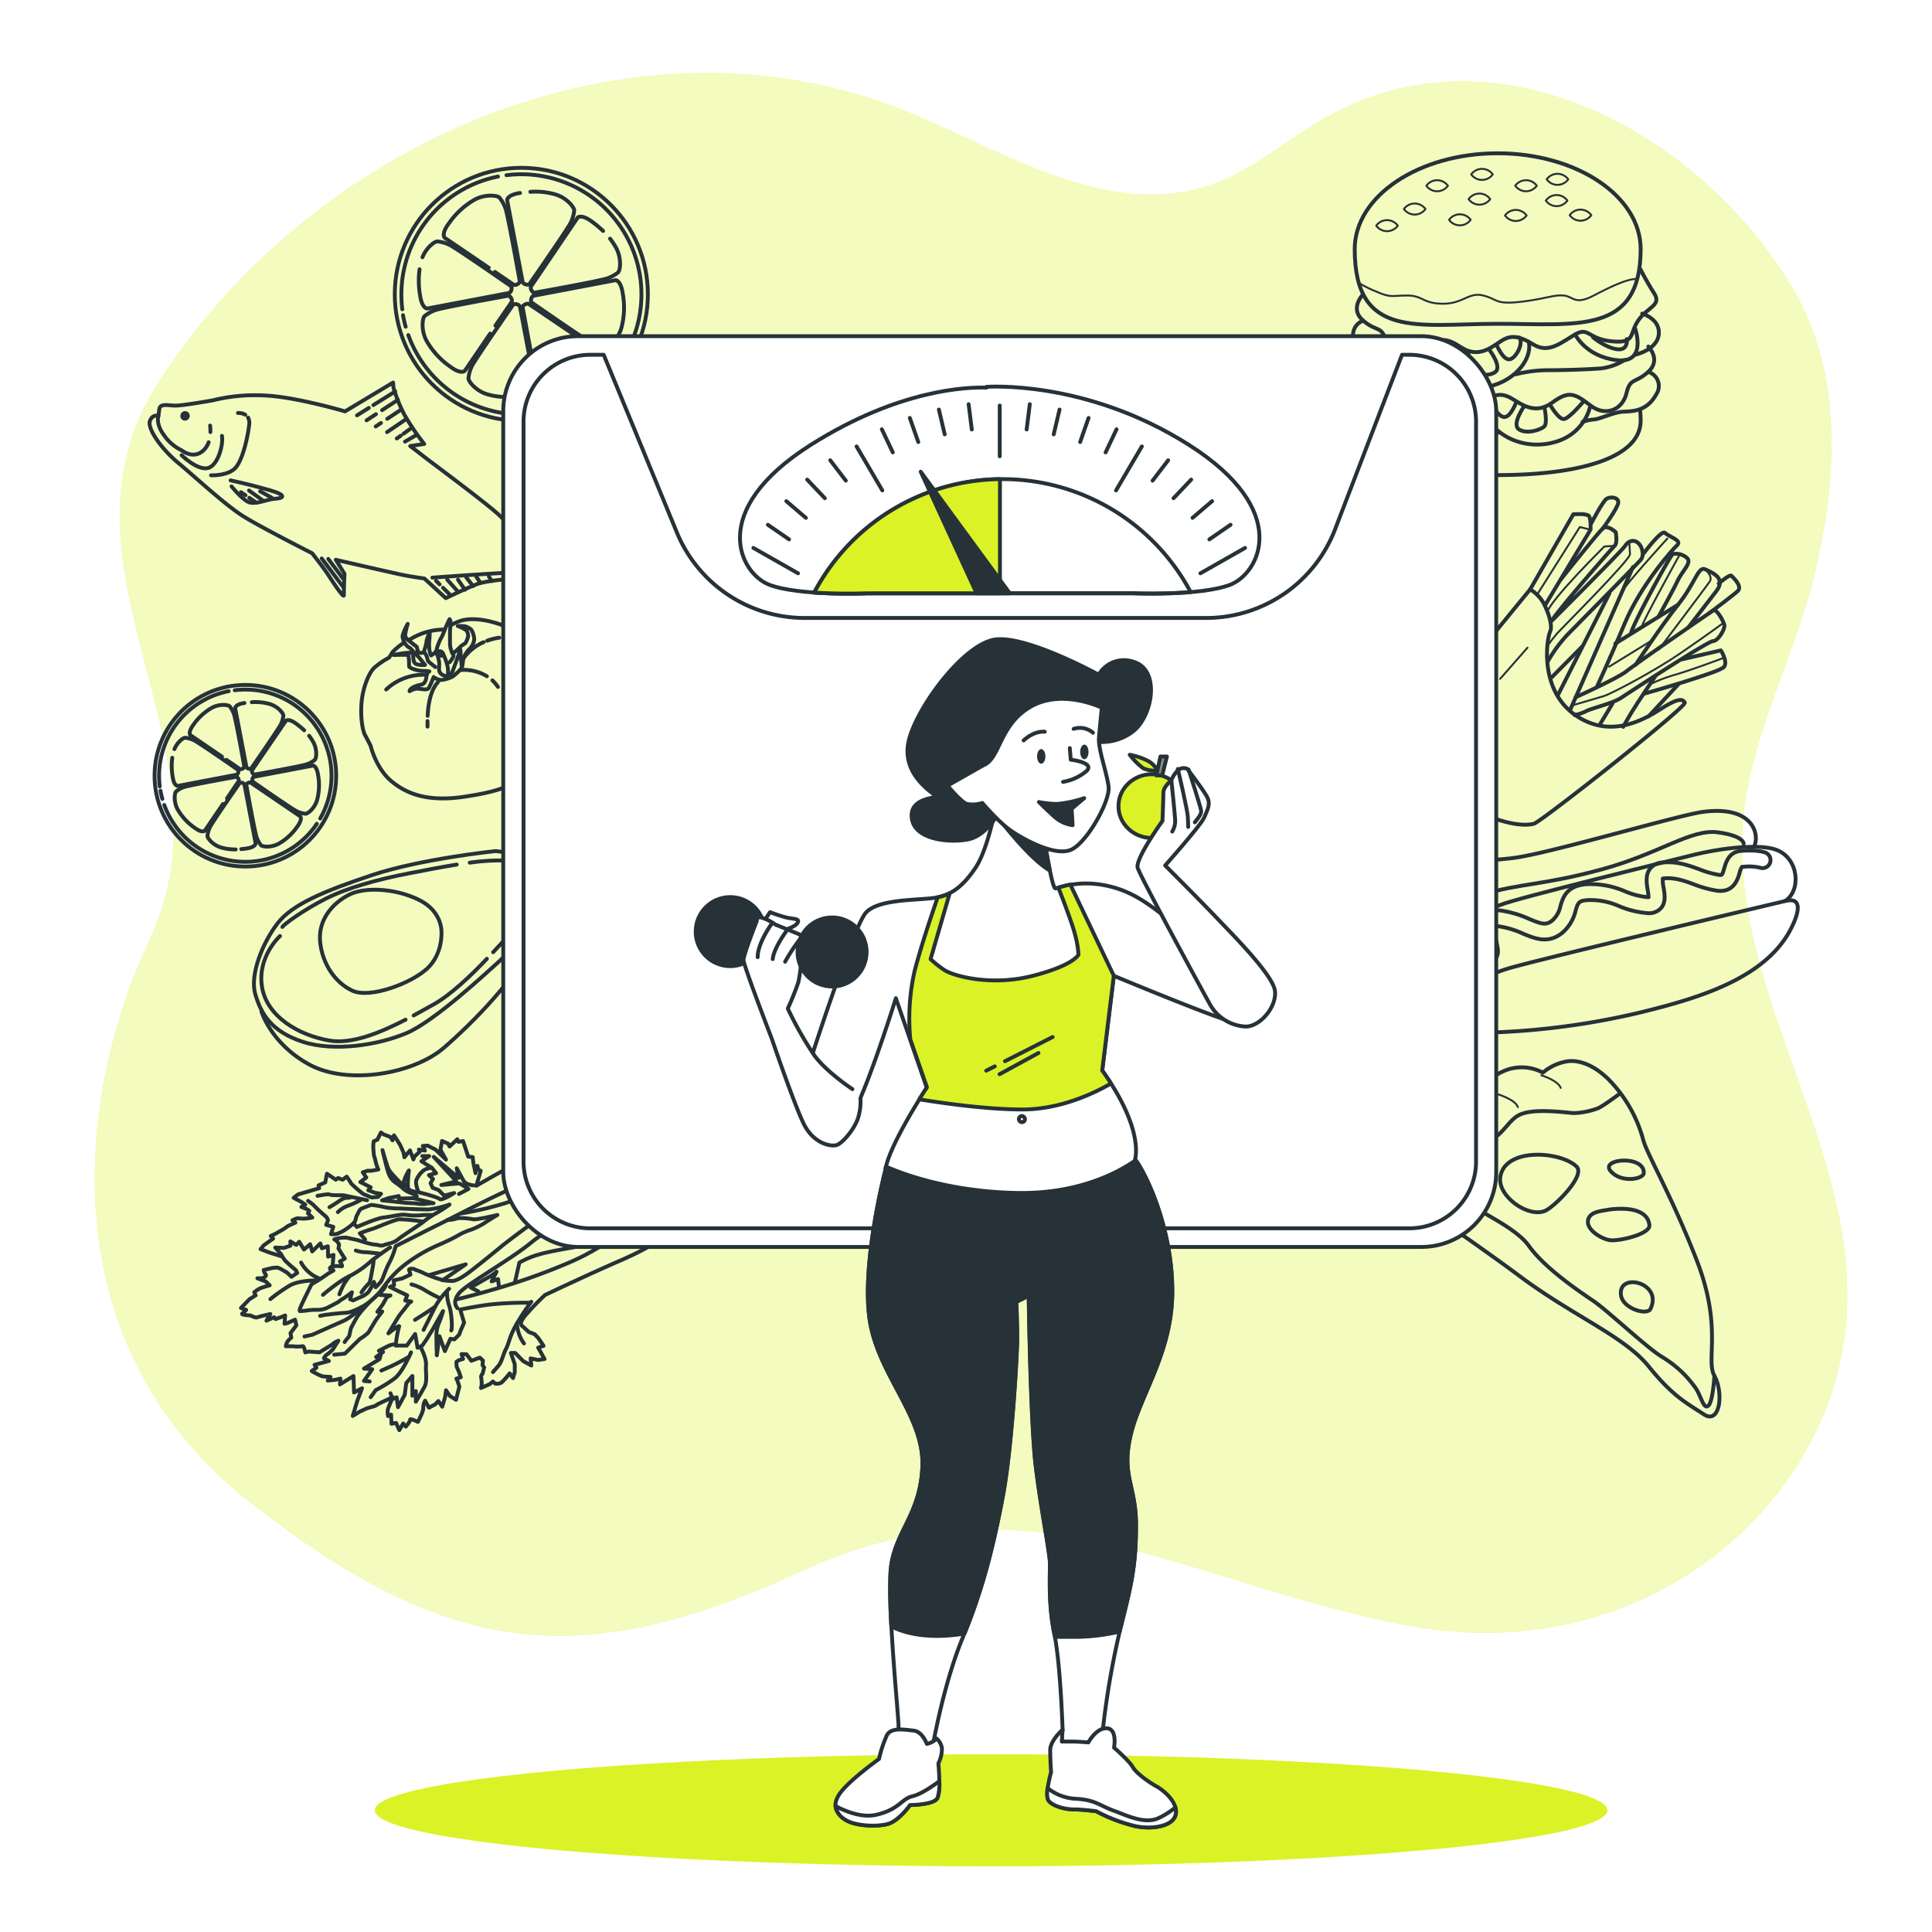 <svg class="animated" id="freepik_stories-diet" xmlns="http://www.w3.org/2000/svg" viewBox="0 0 500 500" version="1.1" xmlns:xlink="http://www.w3.org/1999/xlink" xmlns:svgjs="http://svgjs.com/svgjs"><style>svg#freepik_stories-diet:not(.animated) .animable {opacity: 0;}svg#freepik_stories-diet.animated #freepik--food-group-2--inject-53 {animation: 3s Infinite  linear wind;animation-delay: 0s;}svg#freepik_stories-diet.animated #freepik--food-group-1--inject-53 {animation: 3s Infinite  linear wind;animation-delay: 0s;}svg#freepik_stories-diet.animated #freepik--weighing-machine--inject-53 {animation: 6s Infinite  linear heartbeat;animation-delay: 0s;}            @keyframes wind {                0% {                    transform: rotate( 0deg );                }                25% {                    transform: rotate( 1deg );                }                75% {                    transform: rotate( -1deg );                }            }                    @keyframes heartbeat {                0% {                    transform: scale(1);                }                10% {                    transform: scale(1.1);                }                30% {                    transform: scale(1);                }                40% {                    transform: scale(1);                }                50% {                    transform: scale(1.1);                }                60% {                    transform: scale(1);                }                100% {                    transform: scale(1);                }            }        </style><g id="freepik--background-simple--inject-53" class="animable animator-active" style="transform-origin: 251.303px 221.116px;"><path d="M333.75,36.37c-7.34,4.93-14.59,10-23,12.31C284.15,56.05,257,37.59,233.16,28.27,162.61.66,80.75,37.06,41,99c-30.51,47.53,21,94.67-2.18,144-20,42.56-25.19,106,26.06,145.91s85.11,44.29,143.3,17.37S310.69,411.44,366.28,421s101.61-26.05,110.3-70.34c9.06-46.2-26.29-87.25-25.77-133.11.27-23.74,13.13-45.69,18.67-68.48,6-24.83,7.79-52.37-5.91-75.09-23.88-39.59-76.24-68.59-120.35-43.6C340,32.21,336.86,34.28,333.75,36.37Z" style="fill: rgb(219, 242, 39); transform-origin: 251.303px 221.116px;" id="elr1rfo4lp0br" class="animable"></path><g id="elai6ui9rila6"><path d="M333.75,36.37c-7.34,4.93-14.59,10-23,12.31C284.15,56.05,257,37.59,233.16,28.27,162.61.66,80.75,37.06,41,99c-30.51,47.53,21,94.67-2.18,144-20,42.56-25.19,106,26.06,145.91s85.11,44.29,143.3,17.37S310.69,411.44,366.28,421s101.61-26.05,110.3-70.34c9.06-46.2-26.29-87.25-25.77-133.11.27-23.74,13.13-45.69,18.67-68.48,6-24.83,7.79-52.37-5.91-75.09-23.88-39.59-76.24-68.59-120.35-43.6C340,32.21,336.86,34.28,333.75,36.37Z" style="fill: rgb(255, 255, 255); opacity: 0.7; transform-origin: 251.303px 221.116px;" class="animable"></path></g></g><g id="freepik--Floor--inject-53" class="animable" style="transform-origin: 256.5px 468.5px;"><ellipse cx="256.5" cy="468.5" rx="159.5" ry="14.5" style="fill: rgb(219, 242, 39); transform-origin: 256.5px 468.5px;" id="elv9ldktwpd5" class="animable"></ellipse></g><g id="freepik--food-group-2--inject-53" class="animable" style="transform-origin: 407.72px 203.126px;"><path d="M399.79,156.7s2.31,4.72,1.38,6.77-2.78,15,6.37,21.49,18,1.23,22.32-1.51,5.58-2.69,6.16-1.61-37.09,30.77-39,31.32-6.32.55-13.73-2.72S368,200.72,367.9,198s-1.73-8.05-.82-9.69S396,152.54,396,152.54A9.45,9.45,0,0,1,399.79,156.7Z" style="fill: none; stroke: rgb(38, 50, 56); stroke-linecap: round; stroke-linejoin: round; transform-origin: 401.416px 182.987px;" id="elp5qvl2gswk" class="animable"></path><line x1="367.9" y1="197.99" x2="386.26" y2="177.49" style="fill: none; stroke: rgb(38, 50, 56); stroke-linecap: round; stroke-linejoin: round; stroke-width: 0.5px; transform-origin: 377.08px 187.74px;" id="eldo1qngi8h38" class="animable"></line><line x1="388.23" y1="175.69" x2="395.31" y2="167.62" style="fill: none; stroke: rgb(38, 50, 56); stroke-linecap: round; stroke-linejoin: round; stroke-width: 0.5px; transform-origin: 391.77px 171.655px;" id="elni62rdf2s6j" class="animable"></line><path d="M396,152.54l11.17-19.44s3.37-.27,4,.39.46,3.59.46,3.59l-11.8,19.62" style="fill: none; stroke: rgb(38, 50, 56); stroke-linecap: round; stroke-linejoin: round; transform-origin: 403.825px 144.873px;" id="elbjstawq2snp" class="animable"></path><polyline points="397.94 153.67 408.86 136.39 411.6 137.08" style="fill: none; stroke: rgb(38, 50, 56); stroke-linecap: round; stroke-linejoin: round; stroke-width: 0.5px; transform-origin: 404.77px 145.03px;" id="el8iimehm8gdu" class="animable"></polyline><path d="M403.9,150s9.63-12.07,10.87-13.2,3.38.94,3.38.94.53,2.79-.29,3.54S403,158.11,401.58,160.68c0,0,18.19-18.14,19-19.41s2.19-1.75,3.33-.78,1.69,3.24.72,4.38-16.28,16.64-19,19.41a36.79,36.79,0,0,0-5.05,6.88" style="fill: none; stroke: rgb(38, 50, 56); stroke-linecap: round; stroke-linejoin: round; transform-origin: 412.855px 153.811px;" id="elfah993t9c1j" class="animable"></path><path d="M411.8,135.47s3-5.79,4-6.4,3.17-.39,3,1.05-4,6.67-4,6.67" style="fill: none; stroke: rgb(38, 50, 56); stroke-linecap: round; stroke-linejoin: round; transform-origin: 415.305px 132.77px;" id="elm6ba2svamcg" class="animable"></path><line x1="416.51" y1="153.59" x2="403.21" y2="179.84" style="fill: none; stroke: rgb(38, 50, 56); stroke-linecap: round; stroke-linejoin: round; transform-origin: 409.86px 166.715px;" id="el7c326a9jtlr" class="animable"></line><line x1="422.61" y1="146.75" x2="406.32" y2="183.8" style="fill: none; stroke: rgb(38, 50, 56); stroke-linecap: round; stroke-linejoin: round; transform-origin: 414.465px 165.275px;" id="el881314dyzjk" class="animable"></line><line x1="401.58" y1="175.29" x2="409.44" y2="167.35" style="fill: none; stroke: rgb(38, 50, 56); stroke-linecap: round; stroke-linejoin: round; transform-origin: 405.51px 171.32px;" id="elr3kk6jfmfs" class="animable"></line><path d="M425.41,143.19s4.62-6.24,5.5-5.28,4.52,1.92,3.15,3.17-9.42,10.37-13.55,20.19-7.19,16.39-7.19,16.39" style="fill: none; stroke: rgb(38, 50, 56); stroke-linecap: round; stroke-linejoin: round; transform-origin: 423.842px 157.735px;" id="el7nj0b1uyzj9" class="animable"></path><path d="M407.79,180.44s10.89-4.9,13.21-6.77,21.62-15.22,22.43-15.71,2.76,3,2.85,3.95-1.63,4-2.94,4-21.8,13.36-23.84,14.72-7.62,2.68-9,3.41a10.39,10.39,0,0,1-3,1" style="fill: none; stroke: rgb(38, 50, 56); stroke-linecap: round; stroke-linejoin: round; transform-origin: 426.892px 171.477px;" id="el6e5qsvx0jik" class="animable"></path><path d="M428.45,174.92s-4.52,6.65-6.22,9.47-2.15,3.72-2.15,3.72" style="fill: none; stroke: rgb(38, 50, 56); stroke-linecap: round; stroke-linejoin: round; transform-origin: 424.265px 181.515px;" id="elenk8fxetbak" class="animable"></path><line x1="417.33" y1="182.06" x2="413.92" y2="187.7" style="fill: none; stroke: rgb(38, 50, 56); stroke-linecap: round; stroke-linejoin: round; transform-origin: 415.625px 184.88px;" id="eldt3h91f6rqp" class="animable"></line><path d="M436.91,162.41l7.27-9.42c2.66-3.43-1.1-4.79-2.9-5.66s-2.53,3.57-7,9.17-11,15.56-11,15.56" style="fill: none; stroke: rgb(38, 50, 56); stroke-linecap: round; stroke-linejoin: round; transform-origin: 434.191px 159.64px;" id="elsuy7ma0rqgr" class="animable"></path><line x1="418.03" y1="166.56" x2="434.28" y2="156.5" style="fill: none; stroke: rgb(38, 50, 56); stroke-linecap: round; stroke-linejoin: round; transform-origin: 426.155px 161.53px;" id="el7kbgkqyv95f" class="animable"></line><path d="M442.34,158.7s6-4.47,7.37-5.72-1.28-3.61-1.66-4-3.25,2-3.25,2" style="fill: none; stroke: rgb(38, 50, 56); stroke-linecap: round; stroke-linejoin: round; transform-origin: 446.22px 153.818px;" id="eltxtewroa7wr" class="animable"></path><path d="M422.1,163.84c.8-3,10.26-20.2,10.8-20.44a4.22,4.22,0,0,1,3.77,1.09c1.13,1.24-1.2,3.11-2.5,5.81s-5,9.39-5,9.39" style="fill: none; stroke: rgb(38, 50, 56); stroke-linecap: round; stroke-linejoin: round; transform-origin: 429.535px 153.577px;" id="el3qdh0jrbj64" class="animable"></path><path d="M435.35,170.63l10-2.31s1.85,2.84.86,4.25-20.85,7-20.85,7" style="fill: none; stroke: rgb(38, 50, 56); stroke-linecap: round; stroke-linejoin: round; transform-origin: 435.931px 173.945px;" id="elemrbiavn3gw" class="animable"></path><line x1="426.66" y1="185.38" x2="434.41" y2="177.04" style="fill: none; stroke: rgb(38, 50, 56); stroke-linecap: round; stroke-linejoin: round; transform-origin: 430.535px 181.21px;" id="elbf8p5gbv5d" class="animable"></line><path d="M417.86,141.27l-2.64.15s-13.78,13.59-14.86,17.1" style="fill: none; stroke: rgb(38, 50, 56); stroke-linecap: round; stroke-linejoin: round; stroke-width: 0.5px; transform-origin: 409.11px 149.895px;" id="elb9o62a78u5" class="animable"></path><path d="M421.7,140.79s.07,1.19.14,2.64S404,162.76,403,163.9s-2.66,3.44-2.66,3.44" style="fill: none; stroke: rgb(38, 50, 56); stroke-linecap: round; stroke-linejoin: round; stroke-width: 0.5px; transform-origin: 411.09px 154.065px;" id="elv3r8jvgpha" class="animable"></path><path d="M431.5,139.39s-10.94,12-11.68,13.69" style="fill: none; stroke: rgb(38, 50, 56); stroke-linecap: round; stroke-linejoin: round; stroke-width: 0.5px; transform-origin: 425.66px 146.235px;" id="eljmdqqrdwkx" class="animable"></path><line x1="416.44" y1="172.54" x2="427.41" y2="165.79" style="fill: none; stroke: rgb(38, 50, 56); stroke-linecap: round; stroke-linejoin: round; stroke-width: 0.5px; transform-origin: 421.925px 169.165px;" id="elfqjad6lm7i8" class="animable"></line><path d="M445.64,161.48s-4.22,3.11-10.88,7.67-17.71,10.39-19.71,11-7.74,2.28-7.74,2.28" style="fill: none; stroke: rgb(38, 50, 56); stroke-linecap: round; stroke-linejoin: round; stroke-width: 0.5px; transform-origin: 426.475px 171.955px;" id="elldqs9521pnq" class="animable"></path><path d="M445.9,170.32s-7.1,2.7-12,4.19a38.77,38.77,0,0,0-7.1,2.71" style="fill: none; stroke: rgb(38, 50, 56); stroke-linecap: round; stroke-linejoin: round; stroke-width: 0.5px; transform-origin: 436.35px 173.77px;" id="elyx8hckmurs" class="animable"></path><path d="M441.28,147.33s2.15,1.81,1.17,3.22-13.17,17.57-13.17,17.57" style="fill: none; stroke: rgb(38, 50, 56); stroke-linecap: round; stroke-linejoin: round; stroke-width: 0.5px; transform-origin: 435.993px 157.725px;" id="el4t024stfwxv" class="animable"></path><path d="M434.74,143.48S425,161,424.8,162.39" style="fill: none; stroke: rgb(38, 50, 56); stroke-linecap: round; stroke-linejoin: round; stroke-width: 0.5px; transform-origin: 429.77px 152.935px;" id="el0aui0w3anv6o" class="animable"></path><path d="M416.12,279.17c-2.95-2.83-6.37-4.73-9.93-4.57a12.64,12.64,0,0,0-6.88,3,11.74,11.74,0,0,0-8.89-.87,14.06,14.06,0,0,0-6.58,4.47s-5.53-1.06-9,1a10,10,0,0,0-4.4,5.34s-7.1.35-10.65,3.87-4.42,5.71-4.42,5.71a9.49,9.49,0,0,0,1.81,7.55c2.78,3.51,5.07,2.52,8.62,5.7s14.33,10.12,27.91,20.2,26.71,15.29,33,23.09,9.9,9.5,14.2,12.35,5.17-5.67,2.8-9.9,2.19-12.54-4.64-30.06-13-27.55-13.88-31.33A35.29,35.29,0,0,0,416.12,279.17Z" style="fill: none; stroke: rgb(38, 50, 56); stroke-linecap: round; stroke-linejoin: round; transform-origin: 400.104px 320.586px;" id="elrftxx37zqgn" class="animable"></path><path d="M355.38,297.06s1.49-6.62,10.21-2.77,6.91,9.7,9.67,13.58,16.27,8.73,20.41,14.56,13.2,11.88,16.79,14.32,14.11,12.37,17.72,14.44a28.59,28.59,0,0,1,8.84,8.32c1.36,2.31,1.94,5.32,3.11,4.27s1.56-7.73,1.56-7.73" style="fill: none; stroke: rgb(38, 50, 56); stroke-linecap: round; stroke-linejoin: round; transform-origin: 399.535px 328.541px;" id="elepiqqx8b0cm" class="animable"></path><path d="M374.19,300.36s-.24-2.25,7.29-3.69,8.19-6.62,12-8.26,11.57-.47,13.8-.34a19.74,19.74,0,0,0,6-1.15c1.14-.31,5.6-3.65,5.6-3.65" style="fill: none; stroke: rgb(38, 50, 56); stroke-linecap: round; stroke-linejoin: round; transform-origin: 396.535px 291.815px;" id="el5urulfnewex" class="animable"></path><path d="M392.77,299.66c-2.39.88-4.18,2.49-4.51,5.06-.63,4.9,7.23,10.54,11.65,8.63,2.29-1,10.56-9.09,8.09-11.46C405.19,299.19,397.69,297.86,392.77,299.66Z" style="fill: none; stroke: rgb(38, 50, 56); stroke-linecap: round; stroke-linejoin: round; transform-origin: 398.34px 306.283px;" id="eltjep4naecpe" class="animable"></path><path d="M420.79,312.87a21.4,21.4,0,0,0-5,.28c-1.92.33-4.57.61-4.83,2.83-.3,2.53,4,4.92,6,5,2.6.15,10.15-1.66,9.9-3.91C426.56,314.12,423.72,313.08,420.79,312.87Z" style="fill: none; stroke: rgb(38, 50, 56); stroke-linecap: round; stroke-linejoin: round; transform-origin: 418.906px 316.909px;" id="elxh6po762e9" class="animable"></path><path d="M419.64,300.36c-2.33.17-4.17,1.21-2.77,2.77,2.8,3.14,8.46,2,8.54.48C425.55,301.08,422.28,300.16,419.64,300.36Z" style="fill: none; stroke: rgb(38, 50, 56); stroke-linecap: round; stroke-linejoin: round; transform-origin: 420.899px 302.73px;" id="elfgxpjxpyssl" class="animable"></path><path d="M423.39,331.91c-2.2-.37-4.32.63-3.86,3.41.55,3.38,6.77,5.22,7.62,3.41C429,334.91,426.12,332.36,423.39,331.91Z" style="fill: none; stroke: rgb(38, 50, 56); stroke-linecap: round; stroke-linejoin: round; transform-origin: 423.601px 335.638px;" id="el1zfw2jq24mk" class="animable"></path><path d="M370.45,287.48s8.73-2.86,11.71,3.64" style="fill: none; stroke: rgb(38, 50, 56); stroke-linecap: round; stroke-linejoin: round; stroke-width: 0.5px; transform-origin: 376.305px 288.987px;" id="elpufkhhrxa" class="animable"></path><path d="M387.82,283.25s4.39,1.36,5,3.26" style="fill: none; stroke: rgb(38, 50, 56); stroke-linecap: round; stroke-linejoin: round; stroke-width: 0.5px; transform-origin: 390.32px 284.88px;" id="el5hfaazy6g5n" class="animable"></path><path d="M398.9,278.28s4.39,1.37,5,3.27" style="fill: none; stroke: rgb(38, 50, 56); stroke-linecap: round; stroke-linejoin: round; stroke-width: 0.5px; transform-origin: 401.4px 279.915px;" id="elmvws69a1bxl" class="animable"></path><path d="M370.08,307.2s-6-11.88-8.78-9.43-2.11,4.35,1.5,6.41,9.71,6.14,11.53,7S370.08,307.2,370.08,307.2Z" style="fill: none; stroke: rgb(38, 50, 56); stroke-linecap: round; stroke-linejoin: round; stroke-width: 0.5px; transform-origin: 367.128px 304.36px;" id="elvd107bq9p3e" class="animable"></path><path d="M424.6,64.47c0,22.27-16.56,19.33-37,19.33s-37,4.21-37-19.33c0-13.7,16.56-24.8,37-24.8S424.6,50.77,424.6,64.47Z" style="fill: none; stroke: rgb(38, 50, 56); stroke-linecap: round; stroke-linejoin: round; transform-origin: 387.6px 61.881px;" id="el2g00x1ybjmb" class="animable"></path><path d="M424.45,106.15a22.88,22.88,0,0,1,.15,2.7c0,9.88-16.56,14.1-37,14.1s-37-4.22-37-14.1a11.51,11.51,0,0,1,.25-3.64" style="fill: none; stroke: rgb(38, 50, 56); stroke-linecap: round; stroke-linejoin: round; transform-origin: 387.576px 114.08px;" id="elt18rnua3hz" class="animable"></path><path d="M424.53,69.66s1.48,3,3.55,6.22-1.78,3.56-4.15,7.12-.59,5.92-6.81,5.33-5.93-3.85-9.48-1.78-6.82,5-10.67,2.67-5.93-2.67-8.6-.89-5.92,4.44-10.37,1.48-5.93-2.07-9.78,1.19-8.3,1.48-9.48-2.67S356.37,86,352.81,83s-.29-6.52-.29-6.52" style="fill: none; stroke: rgb(38, 50, 56); stroke-linecap: round; stroke-linejoin: round; transform-origin: 389.91px 81.173px;" id="elsb9gi3g9its" class="animable"></path><path d="M385.66,51.54a3.44,3.44,0,0,1-5.58,0,3.42,3.42,0,0,1,5.58,0Z" style="fill: none; stroke: rgb(38, 50, 56); stroke-linecap: round; stroke-linejoin: round; stroke-width: 0.5px; transform-origin: 382.87px 51.533px;" id="elkyy1fthrie" class="animable"></path><path d="M397.72,48.07a3.44,3.44,0,0,1-5.58,0,3.44,3.44,0,0,1,5.58,0Z" style="fill: none; stroke: rgb(38, 50, 56); stroke-linecap: round; stroke-linejoin: round; stroke-width: 0.5px; transform-origin: 394.93px 48.07px;" id="ely43thsgbt5" class="animable"></path><path d="M405.86,46.41a3.44,3.44,0,0,1-5.58,0,3.44,3.44,0,0,1,5.58,0Z" style="fill: none; stroke: rgb(38, 50, 56); stroke-linecap: round; stroke-linejoin: round; stroke-width: 0.5px; transform-origin: 403.07px 46.41px;" id="elww3kqqoz7mn" class="animable"></path><path d="M374.72,48.07a3.44,3.44,0,0,1-5.58,0,3.44,3.44,0,0,1,5.58,0Z" style="fill: none; stroke: rgb(38, 50, 56); stroke-linecap: round; stroke-linejoin: round; stroke-width: 0.5px; transform-origin: 371.93px 48.07px;" id="elfy1zzv1zemu" class="animable"></path><path d="M368.91,54.1a3.44,3.44,0,0,1-5.58,0,3.44,3.44,0,0,1,5.58,0Z" style="fill: none; stroke: rgb(38, 50, 56); stroke-linecap: round; stroke-linejoin: round; stroke-width: 0.5px; transform-origin: 366.12px 54.1px;" id="elkemaf5uwh8p" class="animable"></path><path d="M380.6,56.89a3.44,3.44,0,0,1-5.58,0,3.44,3.44,0,0,1,5.58,0Z" style="fill: none; stroke: rgb(38, 50, 56); stroke-linecap: round; stroke-linejoin: round; stroke-width: 0.5px; transform-origin: 377.81px 56.89px;" id="el9segg0ps45u" class="animable"></path><path d="M361.75,58.4a3.44,3.44,0,0,1-5.58,0,3.44,3.44,0,0,1,5.58,0Z" style="fill: none; stroke: rgb(38, 50, 56); stroke-linecap: round; stroke-linejoin: round; stroke-width: 0.5px; transform-origin: 358.96px 58.4px;" id="el7w8yogviald" class="animable"></path><path d="M386.33,45.13a3.44,3.44,0,0,1-5.58,0,3.44,3.44,0,0,1,5.58,0Z" style="fill: none; stroke: rgb(38, 50, 56); stroke-linecap: round; stroke-linejoin: round; stroke-width: 0.5px; transform-origin: 383.54px 45.13px;" id="el1zt3nkf5g1q" class="animable"></path><path d="M405.64,51.91a3.42,3.42,0,0,1-5.58,0,3.44,3.44,0,0,1,5.58,0Z" style="fill: none; stroke: rgb(38, 50, 56); stroke-linecap: round; stroke-linejoin: round; stroke-width: 0.5px; transform-origin: 402.85px 51.917px;" id="el6cq9d0jldkm" class="animable"></path><path d="M411.82,55.69a3.44,3.44,0,0,1-5.58,0,3.42,3.42,0,0,1,5.58,0Z" style="fill: none; stroke: rgb(38, 50, 56); stroke-linecap: round; stroke-linejoin: round; stroke-width: 0.5px; transform-origin: 409.03px 55.683px;" id="elf5syh354xqq" class="animable"></path><path d="M395.08,55.76a3.44,3.44,0,0,1-5.58,0,3.44,3.44,0,0,1,5.58,0Z" style="fill: none; stroke: rgb(38, 50, 56); stroke-linecap: round; stroke-linejoin: round; stroke-width: 0.5px; transform-origin: 392.29px 55.76px;" id="elx0mx75dgt19" class="animable"></path><path d="M368.22,91s1.73,8.12,11.43,9.3,17.17-6.16,16-11.83" style="fill: none; stroke: rgb(38, 50, 56); stroke-linecap: round; stroke-linejoin: round; transform-origin: 381.995px 94.448px;" id="elj0b6vqe6xnb" class="animable"></path><path d="M370.19,90.14s3.55,3.78,5,4,3.5-3.91,3.5-3.91" style="fill: none; stroke: rgb(38, 50, 56); stroke-linecap: round; stroke-linejoin: round; transform-origin: 374.44px 92.144px;" id="el6oim80i8oi2" class="animable"></path><path d="M380.12,90.88s-.71,4,.23,4.93,4.73,1.89,6.62.47-1.65-5.91-1.65-5.91" style="fill: none; stroke: rgb(38, 50, 56); stroke-linecap: round; stroke-linejoin: round; transform-origin: 383.694px 93.685px;" id="elcq74r0hy7gq" class="animable"></path><path d="M387.29,89.19S388.86,93,390.52,93s3.87-4,2.69-5.65" style="fill: none; stroke: rgb(38, 50, 56); stroke-linecap: round; stroke-linejoin: round; transform-origin: 390.416px 90.175px;" id="eljeyt3kcfwm" class="animable"></path><path d="M407.64,86.55s2.74,5.71,10.77,6.66,4.73-8.27,4.73-8.27" style="fill: none; stroke: rgb(38, 50, 56); stroke-linecap: round; stroke-linejoin: round; transform-origin: 415.726px 89.109px;" id="els3uc99s2jwr" class="animable"></path><path d="M412.27,87.3s3.07,2.6,6.14,3.07,2.6-2.6,2.6-2.6" style="fill: none; stroke: rgb(38, 50, 56); stroke-linecap: round; stroke-linejoin: round; transform-origin: 416.653px 88.859px;" id="elgg40ju1dc4g" class="animable"></path><path d="M352.81,83A3.82,3.82,0,0,0,351,89c2.6,4.25,6.38,4,8.75,4s6.14,1.66,7.56,1.66a12.19,12.19,0,0,1,3,.5" style="fill: none; stroke: rgb(38, 50, 56); stroke-linecap: round; stroke-linejoin: round; transform-origin: 360.243px 89.08px;" id="el58vhsudpwrt" class="animable"></path><path d="M420.41,93.18a14.89,14.89,0,0,1-6,2.16c-3.08.23-9,.47-13.72.47a34.14,34.14,0,0,0-8.46,1.07" style="fill: none; stroke: rgb(38, 50, 56); stroke-linecap: round; stroke-linejoin: round; transform-origin: 406.32px 95.03px;" id="el2jnr18pfazq" class="animable"></path><path d="M423.17,91.8s5.65-1.19,6.12-5.21S425,81.15,425,81.15" style="fill: none; stroke: rgb(38, 50, 56); stroke-linecap: round; stroke-linejoin: round; transform-origin: 426.246px 86.475px;" id="els2o0ibnltpe" class="animable"></path><path d="M352.19,90.6c-.34.64-.72,1.32-1.12,2-1.92,3.35,1.94,3.47,4.48,6.91s.86,5.89,7.05,5,5.74-4.12,9.39-2.22,7,4.72,10.78,2.18,5.8-2.94,8.54-1.29,6.13,4.17,10.43,1,5.83-2.35,9.83.73,8.35,1.1,9.35-3.1,2.26-2.47,5.67-5.6,0-6.53,0-6.53" style="fill: none; stroke: rgb(38, 50, 56); stroke-linecap: round; stroke-linejoin: round; transform-origin: 389.329px 98.044px;" id="elxvchdsc02s" class="animable"></path><path d="M411.57,105s-1.36,8.2-11,9.82-17.43-5.36-16.51-11.09" style="fill: none; stroke: rgb(38, 50, 56); stroke-linecap: round; stroke-linejoin: round; transform-origin: 397.778px 109.394px;" id="elqsr5bdsze8l" class="animable"></path><path d="M409.56,104.19s-3.37,4-4.77,4.25-3.67-3.75-3.67-3.75" style="fill: none; stroke: rgb(38, 50, 56); stroke-linecap: round; stroke-linejoin: round; transform-origin: 405.34px 106.321px;" id="el3xa26g40ymx" class="animable"></path><path d="M399.68,105.39s.89,4,0,4.94-4.64,2.11-6.59.78,1.38-6,1.38-6" style="fill: none; stroke: rgb(38, 50, 56); stroke-linecap: round; stroke-linejoin: round; transform-origin: 396.277px 108.409px;" id="eluyfp3ihqgq" class="animable"></path><path d="M392.44,104s-1.4,3.86-3.06,3.93-4.05-3.82-2.94-5.53" style="fill: none; stroke: rgb(38, 50, 56); stroke-linecap: round; stroke-linejoin: round; transform-origin: 389.298px 105.165px;" id="elyy04ibw4sb" class="animable"></path><path d="M372,102.33s-2.48,5.84-10.46,7.15-5.1-8-5.1-8" style="fill: none; stroke: rgb(38, 50, 56); stroke-linecap: round; stroke-linejoin: round; transform-origin: 363.967px 105.543px;" id="elbwvy7e0q9fj" class="animable"></path><path d="M367.4,103.29s-2.95,2.74-6,3.36-2.72-2.48-2.72-2.48" style="fill: none; stroke: rgb(38, 50, 56); stroke-linecap: round; stroke-linejoin: round; transform-origin: 363.035px 105.011px;" id="elxu2x6c0lmgs" class="animable"></path><path d="M426.59,96.26a3.81,3.81,0,0,1,2,5.87c-2.4,4.37-6.19,4.31-8.55,4.42s-6.06,1.94-7.48,2a12.2,12.2,0,0,0-3,.64" style="fill: none; stroke: rgb(38, 50, 56); stroke-linecap: round; stroke-linejoin: round; transform-origin: 419.432px 102.725px;" id="el26t4bxgn18m" class="animable"></path><path d="M359.54,109.54a14.72,14.72,0,0,0,6.1,1.88c3.08.1,9,.06,13.72-.16a34.5,34.5,0,0,1,8.5.68" style="fill: none; stroke: rgb(38, 50, 56); stroke-linecap: round; stroke-linejoin: round; transform-origin: 373.7px 110.74px;" id="eleoc2sue1q87" class="animable"></path><path d="M356.72,108.29s-5.7-.93-6.36-4.92,4-5.63,4-5.63" style="fill: none; stroke: rgb(38, 50, 56); stroke-linecap: round; stroke-linejoin: round; transform-origin: 353.508px 103.015px;" id="el4z9sat9ohxs" class="animable"></path><path d="M351.51,73.12a29.12,29.12,0,0,0,4.73,2.36c3.78,1.66,4,1,8,1s4,2.12,9.22,2.12,6.62-3.07,10.4-2.12,3.07,2.36,9.46,1.65,8.74-1.89,11.34-1.65,2.84,2.6,7.8,0,9.22-4.5,11.35-4.26" style="fill: none; stroke: rgb(38, 50, 56); stroke-linecap: round; stroke-linejoin: round; stroke-width: 0.5px; transform-origin: 387.66px 75.4px;" id="elmtpip400dy" class="animable"></path><path d="M377.31,263.39a32.86,32.86,0,0,1,2.13-6.35c1.09-1.92,4.34-4.38,10.85-6.39s71.55-17.43,71.77-17.48c5.7-1.35,2.32,5.63,1,8-7,12.51-24.66,17.38-37.65,20.63a194.55,194.55,0,0,1-36.56,5.29c-13,.69-8.91-1.65-8.91-1.65" style="fill: none; stroke: rgb(38, 50, 56); stroke-linecap: round; stroke-linejoin: round; transform-origin: 421.286px 250.108px;" id="elk7e528hgfx" class="animable"></path><path d="M379.44,257s-7.14,3.58-11.57,2.55-10.16-7.63-6.4-13.75,23.4-10.06,26.94-11.64,44.86-11.65,49.1-12.73c8.45-2.14,18.1-3.05,22.22-1.49,5.82,2.2,6.45,10.44,2.33,13.19" style="fill: none; stroke: rgb(38, 50, 56); stroke-linecap: round; stroke-linejoin: round; transform-origin: 412.478px 239.446px;" id="ele7jwep1xq4d" class="animable"></path><path d="M361.47,245.84a18.64,18.64,0,0,1,5.16-16.32c7.24-7.3,15.92-6.29,25.22-7.5s42.49-11.06,48.83-11.9c12.76-1.7,14.67,5.51,13.4,8.66" style="fill: none; stroke: rgb(38, 50, 56); stroke-linecap: round; stroke-linejoin: round; transform-origin: 407.807px 227.852px;" id="elrwmibo9br9c" class="animable"></path><path d="M372.73,239.5s1.95-5.13,11.07-8,15.7-2.39,30.81-6.53,23.05-10.52,30-9.56,6.65,3,6.65,3" style="fill: none; stroke: rgb(38, 50, 56); stroke-linecap: round; stroke-linejoin: round; transform-origin: 411.996px 227.406px;" id="elahvwqzxkj1p" class="animable"></path><path d="M367.87,259.59s2.36,7,18.48,7.54" style="fill: none; stroke: rgb(38, 50, 56); stroke-linecap: round; stroke-linejoin: round; transform-origin: 377.11px 263.36px;" id="el1y35y7mo1kv" class="animable"></path><path d="M378.62,250.51a58.7,58.7,0,0,1-7.73-.59,2.08,2.08,0,0,1,.57-4.12c5.11.71,10.42.7,12,0-.11-.67-.33-1.46-.54-2.22-.63-2.23-1.35-4.76.23-6.58,1.45-1.66,3.86-1.54,5.54-1.31a27.69,27.69,0,0,1,7.08,2.14c3.18,1.32,4.37,1.71,6,.36a6.82,6.82,0,0,0,2.06-3.69c.69-2.28,1.64-5.42,7.06-5.68a22.39,22.39,0,0,1,9.62,1.84,20,20,0,0,0,5.93,1.53h.21a14.71,14.71,0,0,0-.22-1.8c-.29-1.76-.65-4,.62-5.58a4.31,4.31,0,0,1,3.22-1.6c3.74-.33,6.66.72,9.49,1.75a24.88,24.88,0,0,0,5.07,1.45c.83.12.86.12,1.38-1.63s1.26-4.32,4.42-4.57c4.06-.34,6,.33,6.3.46a2.08,2.08,0,0,1-1.55,3.86h0a12.9,12.9,0,0,0-4.41-.18.47.47,0,0,0-.15,0,4.79,4.79,0,0,0-.62,1.56c-.49,1.69-1.53,5.2-5.94,4.59a28.36,28.36,0,0,1-5.92-1.66c-2.51-.91-4.88-1.77-7.7-1.52a1.3,1.3,0,0,0-.31.05,9.36,9.36,0,0,0,.2,2.31c.3,1.83.64,3.9-.72,5.4a4.24,4.24,0,0,1-3.64,1.22,23.78,23.78,0,0,1-7.12-1.78,18.2,18.2,0,0,0-8-1.58c-2.49.12-2.66.67-3.28,2.73a10.86,10.86,0,0,1-3.35,5.66c-3.62,3-7,1.65-10.25.3a23.6,23.6,0,0,0-6.05-1.86,5.42,5.42,0,0,0-1.77,0,12.69,12.69,0,0,0,.57,2.68,18.09,18.09,0,0,1,.74,3.46,3.35,3.35,0,0,1-1.07,2.76C385.06,250.1,381.86,250.51,378.62,250.51Z" style="fill: none; stroke: rgb(38, 50, 56); stroke-linecap: round; stroke-linejoin: round; transform-origin: 413.671px 235.312px;" id="elei8ollo4evl" class="animable"></path><path d="M365.79,248.9s-2.63,1.13-2.44,3.38a1.38,1.38,0,0,1-2.09-1" style="fill: none; stroke: rgb(38, 50, 56); stroke-linecap: round; stroke-linejoin: round; stroke-width: 0.5px; transform-origin: 363.525px 250.692px;" id="elpclwykbz6to" class="animable"></path><path d="M363.45,253.29s-.2,1.46,2,1.51" style="fill: none; stroke: rgb(38, 50, 56); stroke-linecap: round; stroke-linejoin: round; stroke-width: 0.5px; transform-origin: 364.448px 254.045px;" id="el8wp3yghwxfo" class="animable"></path></g><g id="freepik--food-group-1--inject-53" class="animable" style="transform-origin: 110.997px 206.775px;"><circle cx="63.5" cy="200.76" r="23.5" style="fill: none; stroke: rgb(38, 50, 56); stroke-linecap: round; stroke-linejoin: round; transform-origin: 63.5px 200.76px;" id="el21oe78j34hw" class="animable"></circle><path d="M42.51,208.33A22.32,22.32,0,0,0,82,213.19" style="fill: none; stroke: rgb(38, 50, 56); stroke-linecap: round; stroke-linejoin: round; transform-origin: 62.255px 215.683px;" id="elcyz0vfxpwm" class="animable"></path><path d="M41.53,204.63a21.26,21.26,0,0,0,.49,2.13" style="fill: none; stroke: rgb(38, 50, 56); stroke-linecap: round; stroke-linejoin: round; transform-origin: 41.775px 205.695px;" id="eljp8q3dd0lf8" class="animable"></path><path d="M59.17,178.88a22.32,22.32,0,0,0-18,21.88,23,23,0,0,0,.17,2.77" style="fill: none; stroke: rgb(38, 50, 56); stroke-linecap: round; stroke-linejoin: round; transform-origin: 50.17px 191.205px;" id="el554dzlwf7ha" class="animable"></path><path d="M82.87,211.82A22.31,22.31,0,0,0,63.5,178.46a22.69,22.69,0,0,0-2.75.17" style="fill: none; stroke: rgb(38, 50, 56); stroke-linecap: round; stroke-linejoin: round; transform-origin: 73.274px 195.14px;" id="elt7dk3vifsms" class="animable"></path><path d="M65.17,181.73a13.29,13.29,0,0,1,4.56.45c2.16.6,3.6,2.4,3.6,3a6.59,6.59,0,0,1-.6,2.16c-.36.95-7.79,11.63-7.79,11.63s-1.08.12-1.2-.6l-2.88-15.11s0-1,2.4-1.32" style="fill: none; stroke: rgb(38, 50, 56); stroke-linecap: round; stroke-linejoin: round; transform-origin: 67.095px 190.335px;" id="el9r40kdhuvok" class="animable"></path><path d="M57.44,195.82l-8.18-5.57s-.68-.68.76-2.63a14.72,14.72,0,0,1,4.75-4.41c1.95-1.1,4.24-.84,4.66-.42a6.57,6.57,0,0,1,1.1,2c.43.93,2.72,13.73,2.72,13.73s-.68.85-1.28.43l-3.37-2.3" style="fill: none; stroke: rgb(38, 50, 56); stroke-linecap: round; stroke-linejoin: round; transform-origin: 56.175px 190.747px;" id="elxbjnw21i4t" class="animable"></path><path d="M45.14,193.87c.74-1.79,2.24-2.94,2.77-2.94a6.59,6.59,0,0,1,2.16.6c1,.36,11.63,7.79,11.63,7.79s.12,1.08-.6,1.2L46,203.4s-1,0-1.31-2.4a16.19,16.19,0,0,1-.11-4.89" style="fill: none; stroke: rgb(38, 50, 56); stroke-linecap: round; stroke-linejoin: round; transform-origin: 53.076px 197.165px;" id="ell6sf8ni6i2p" class="animable"></path><path d="M57.71,208.06,53,215s-.68.68-2.63-.77A14.58,14.58,0,0,1,46,209.5c-1.1-1.95-.85-4.24-.42-4.67a6.44,6.44,0,0,1,1.95-1.1c.93-.42,13.73-2.71,13.73-2.71s.85.68.42,1.27l-2.94,4.34" style="fill: none; stroke: rgb(38, 50, 56); stroke-linecap: round; stroke-linejoin: round; transform-origin: 53.508px 208.09px;" id="elk8nca07ton" class="animable"></path><path d="M61,219.83a12.87,12.87,0,0,1-3.71-.48c-2.16-.6-3.6-2.4-3.6-3a6.59,6.59,0,0,1,.6-2.16c.36-1,7.79-11.63,7.79-11.63s1.08-.12,1.2.6l2.88,15.11s0,1-2.4,1.32c-.46.07-.9.12-1.33.16" style="fill: none; stroke: rgb(38, 50, 56); stroke-linecap: round; stroke-linejoin: round; transform-origin: 59.925px 211.192px;" id="elqr7pact7ehh" class="animable"></path><path d="M65,202.63l12.71,8.65s.68.67-.76,2.62a14.61,14.61,0,0,1-4.75,4.41c-2,1.11-4.24.85-4.66.43a6.7,6.7,0,0,1-1.1-2c-.43-.94-2.72-13.74-2.72-13.74S64.43,202.2,65,202.63Z" style="fill: none; stroke: rgb(38, 50, 56); stroke-linecap: round; stroke-linejoin: round; transform-origin: 70.795px 210.802px;" id="elscukzy3uoz" class="animable"></path><path d="M65.9,201,81,198.13s.95,0,1.31,2.39a14.65,14.65,0,0,1-.24,6.48c-.6,2.16-2.39,3.6-3,3.6a6.59,6.59,0,0,1-2.16-.6c-1-.36-11.63-7.8-11.63-7.8S65.18,201.12,65.9,201Z" style="fill: none; stroke: rgb(38, 50, 56); stroke-linecap: round; stroke-linejoin: round; transform-origin: 73.919px 204.365px;" id="elljzzabtezlc" class="animable"></path><path d="M80,190.42A13.23,13.23,0,0,1,81.05,192c1.1,1.95.85,4.24.42,4.66a6.43,6.43,0,0,1-2,1.11c-.93.42-13.73,2.71-13.73,2.71s-.85-.68-.42-1.27L74,186.52s.68-.68,2.63.76A19.7,19.7,0,0,1,78.72,189" style="fill: none; stroke: rgb(38, 50, 56); stroke-linecap: round; stroke-linejoin: round; transform-origin: 73.517px 193.42px;" id="elzi8ck99u6y" class="animable"></path><circle cx="134.92" cy="76.18" r="32.75" style="fill: none; stroke: rgb(38, 50, 56); stroke-linecap: round; stroke-linejoin: round; transform-origin: 134.92px 76.18px;" id="elmc7s54kn4r" class="animable"></circle><path d="M105.67,86.72a31.09,31.09,0,0,0,55.06,6.78" style="fill: none; stroke: rgb(38, 50, 56); stroke-linecap: round; stroke-linejoin: round; transform-origin: 133.2px 96.991px;" id="elw0qfoo7ars7" class="animable"></path><path d="M104.3,81.56a29.29,29.29,0,0,0,.68,3" style="fill: none; stroke: rgb(38, 50, 56); stroke-linecap: round; stroke-linejoin: round; transform-origin: 104.64px 83.06px;" id="elcwcwsob4eq" class="animable"></path><path d="M128.88,45.69a31.08,31.08,0,0,0-25,30.49,32.79,32.79,0,0,0,.23,3.86" style="fill: none; stroke: rgb(38, 50, 56); stroke-linecap: round; stroke-linejoin: round; transform-origin: 116.38px 62.865px;" id="elmu33hjb0yfo" class="animable"></path><path d="M161.92,91.58a31.08,31.08,0,0,0-27-46.48,30.45,30.45,0,0,0-3.84.24" style="fill: none; stroke: rgb(38, 50, 56); stroke-linecap: round; stroke-linejoin: round; transform-origin: 148.542px 68.34px;" id="el2idu4poryft" class="animable"></path><path d="M137.25,49.65a18.58,18.58,0,0,1,6.36.63c3,.84,5,3.34,5,4.18a9.3,9.3,0,0,1-.84,3c-.5,1.33-10.86,16.2-10.86,16.2s-1.5.17-1.67-.83l-4-21.06s0-1.33,3.34-1.83" style="fill: none; stroke: rgb(38, 50, 56); stroke-linecap: round; stroke-linejoin: round; transform-origin: 139.925px 61.635px;" id="elkbt8jupys4h" class="animable"></path><path d="M126.48,69.29l-11.41-7.76s-.95-1,1.06-3.66a20.44,20.44,0,0,1,6.62-6.15c2.71-1.53,5.9-1.18,6.5-.59a9.19,9.19,0,0,1,1.53,2.72c.59,1.3,3.78,19.14,3.78,19.14s-.94,1.18-1.77.59l-4.7-3.2" style="fill: none; stroke: rgb(38, 50, 56); stroke-linecap: round; stroke-linejoin: round; transform-origin: 124.703px 62.186px;" id="el5751oe2mrer" class="animable"></path><path d="M109.33,66.58c1-2.49,3.12-4.1,3.86-4.1a9.11,9.11,0,0,1,3,.83c1.34.51,16.21,10.87,16.21,10.87s.17,1.5-.84,1.67l-21,4s-1.34,0-1.84-3.35a22.41,22.41,0,0,1-.14-6.81" style="fill: none; stroke: rgb(38, 50, 56); stroke-linecap: round; stroke-linejoin: round; transform-origin: 120.398px 71.165px;" id="elrtjuvv9vwb" class="animable"></path><path d="M126.85,86.34,120.27,96s-1,.94-3.67-1.06a20.51,20.51,0,0,1-6.14-6.62c-1.54-2.72-1.18-5.91-.59-6.5a9.19,9.19,0,0,1,2.72-1.53c1.3-.6,19.14-3.79,19.14-3.79s1.18,1,.59,1.78l-4.11,6" style="fill: none; stroke: rgb(38, 50, 56); stroke-linecap: round; stroke-linejoin: round; transform-origin: 120.925px 86.36px;" id="elocnfonty82a" class="animable"></path><path d="M131.41,102.75a18.16,18.16,0,0,1-5.18-.67c-3-.84-5-3.34-5-4.18a9.24,9.24,0,0,1,.83-3c.5-1.33,10.86-16.2,10.86-16.2s1.51-.17,1.67.83l4,21.06s0,1.33-3.34,1.83c-.64.1-1.25.18-1.85.23" style="fill: none; stroke: rgb(38, 50, 56); stroke-linecap: round; stroke-linejoin: round; transform-origin: 129.91px 90.721px;" id="elw5zos0szfui" class="animable"></path><path d="M137,78.78l17.73,12s.94,1-1.07,3.66a20.51,20.51,0,0,1-6.61,6.15c-2.72,1.53-5.91,1.18-6.5.59a9.17,9.17,0,0,1-1.54-2.72c-.59-1.3-3.78-19.14-3.78-19.14S136.22,78.19,137,78.78Z" style="fill: none; stroke: rgb(38, 50, 56); stroke-linecap: round; stroke-linejoin: round; transform-origin: 145.09px 90.146px;" id="ely5pznz4nr6p" class="animable"></path><path d="M138.26,76.51l21.05-4s1.34,0,1.84,3.35a20.49,20.49,0,0,1-.33,9c-.84,3-3.35,5-4.18,5a9.17,9.17,0,0,1-3-.83c-1.34-.5-16.21-10.86-16.21-10.86S137.26,76.68,138.26,76.51Z" style="fill: none; stroke: rgb(38, 50, 56); stroke-linecap: round; stroke-linejoin: round; transform-origin: 149.459px 81.185px;" id="elemrwatjg9j" class="animable"></path><path d="M157.88,61.76A19.07,19.07,0,0,1,159.37,64c1.54,2.72,1.19,5.91.59,6.5A9.11,9.11,0,0,1,157.25,72c-1.3.6-19.14,3.79-19.14,3.79s-1.18-1-.59-1.78l12-17.72s.94-.94,3.66,1.06a29.22,29.22,0,0,1,2.9,2.42" style="fill: none; stroke: rgb(38, 50, 56); stroke-linecap: round; stroke-linejoin: round; transform-origin: 148.912px 65.93px;" id="el292n0kbn74x" class="animable"></path><path d="M101.65,361.57s-1,2.38-1.23,3a4.77,4.77,0,0,0,0,1.9l.8-.36.1,2.36,1.18-.22.84,1.87,1-1.72.68.81s1.17-1.32,1.13-1.78,2,.55,2,.55,1.49-2.75,1.4-3.67a3.29,3.29,0,0,1,.47-1.81l1,1.81,1.67-.91.76-.82,1,1.48.76-2.58.21-1.69,1,1.48,1.59,1,.87-3.43-.41-1.26-.35-.8,1.12-.34s-.34-1.13-.52-1.53l-.54-1.2-.07-1.25.6-.43,1.13-.34-.4-1.26,1.3.06,1.24,1.68,2.19-.82.82.76-.12,1.17.43.61-.4,1.61s-.54.57-.36,1a9,9,0,0,1,.1,2l-.16.71,2.27-1,.81-.68.57.54a2.57,2.57,0,0,0,1.64-.25,19.55,19.55,0,0,0,2.13-2.4l.87,1.22.45-1.49,0-2.09-1-2.92h1.11l2.07,2.11,2.11,1.14-.18-1.84,1.94.41,1.65-.25-1.64-2.95,1.39-.46-1.35-2-.94-1-1.54-.59-1.64-1.51s-1.16-.44.71-2.71a70,70,0,0,1,5.13-5.34s11.35-5.39,19.67-9,13.19-7,16.77-11.17,5.66-8.45,5.8-11.72-2.52-9.91-3.14-10.59-.85-1.54-8.64-2.86-19.3,1.91-23.7,3.88-18.13,9.55-19.54,10.34-5,2.86-5,2.86l1.15-3.88a1.16,1.16,0,0,1-.81-1.08c-.09-.92-.53,1.68-.53,1.68l-.59-2.77-.14-1.38-1.17-.12-.41-1.26-.92-2.78-1.19.21-.3-.67-2,1.87L116,296l-1.6-.72-.42,2.27,1.45,2.55-2.76-2.61-2-1-1.24.08.53,1.2-1.56-.27.24.54-1.36,1.25-.29.77-.88-2.33-1.45,1.77-.21-1.19-.84-1.86c-.18-.4-1.65-2.62-1.65-2.62l-.38,1.29-.55-.88-1.74-.66-.7-.49-.93,1.86-.93.42a7.89,7.89,0,0,0-.13,1.49c0,.46.17,2.17.17,2.17a16.06,16.06,0,0,1,.51,1.85,10,10,0,0,0,.64,1.79l-1.78.32-1,0-1.26.4.92,1.35-1.55,1.17,1.85.93.84.43-.63.76,1.74.66,1.56.27-.76.81-1.7.13L94,309a31.73,31.73,0,0,1-3.15-2.75c-.18-.4-1.11-1.74-1.11-1.74l-1.08.8-1.15-.44-.61.43-2.29-1.54L84.18,306l-1.74.78.17.72-2.12.63-3.38,1L76,310,78,311.06l1,.69-1,.61,1.35.52.7.49-.36.64,1.13,1.09a12.93,12.93,0,0,1-2.43.29,12.38,12.38,0,0,0-1.63-.07l-1.07.47.76.63-1.87.83-1.21.86L71,319.45l-.93.42.62.68-2.43,1.73-.83,1,1.16.44,1.16.44,1.68.53,1.67.53.55.88,1.13,1.09,1.83,1.58.3.67-1.48,1-1.13-1.09-1.72-1-.77-.3-1.25.08-2.31.55a2.12,2.12,0,0,0,.47,1.07c.5.74-1,1.07-1,1.07l-1.11,0,2.12.81,1.07,1s-1.85.51-2.52.81a7.82,7.82,0,0,0-1.48,1l.36.8-1.61,1-2.19,2.26,1.35.51a12.39,12.39,0,0,1-1,.94c-.48.37,2.13.49,2.13.49s1.28.71,1.81.47,3.31-.84,3.31-.84l-1,1.72,2-.89.37.47,1.79-.64.67-.3-.16,2.15.73-.16,1.2-.54.8-.36L76.7,343l-1.52,2,.21,1.18a6,6,0,0,0-.89.88,3,3,0,0,0-.52,1.35s1.11,0,1.77,0a10.21,10.21,0,0,0,2.55,0c.4-.18.71,1.6.71,1.6l.86-.23,2.81.19,3-1.83,1.08-.8.8-.36-1.41,2.23a10,10,0,0,1-1.49,1.31c-.4.17-.83,1-.83,1l1.28.7-3.71,1,.49.74-1.21.86a18.3,18.3,0,0,0,2.69,1.36c.52.09,2.15.16,2.15.16l-.7.95,1.84-.18,1.45-.33-.13,1.5,1.88-1.16,1.62-1,.14,4.25,2.08-1.09-1.18,3.09-1.23,4.07,1.89-1.16,1.86-.84,2-.57.87-.55Z" style="fill: none; stroke: rgb(38, 50, 56); stroke-linecap: round; stroke-linejoin: round; transform-origin: 122.823px 329.811px;" id="elobqbg3qch3r" class="animable"></path><path d="M118.18,336.27s4.32-1,10.39-2.81a165,165,0,0,0,19.58-7.08c13.74-6.14,21.47-15.68,23.51-17.55a62.47,62.47,0,0,0,5.67-7l-.29-2.44s-1.84.19-1.48-.45l.71-1.28" style="fill: none; stroke: rgb(38, 50, 56); stroke-linecap: round; stroke-linejoin: round; transform-origin: 147.755px 316.965px;" id="elewrrzczjtn7" class="animable"></path><path d="M171.66,295.23a100.31,100.31,0,0,0-18.93,3.82c-8.49,2.84-19.43,8.06-24.44,10.45s-14,7.05-14.9,7.47-11,5.54-11,5.54a18.75,18.75,0,0,1-1.63,4.25c-1.21,2.3-1.62,4.24-2.24,5a14.6,14.6,0,0,1-1.3,1.38l-.46-1.39a13.54,13.54,0,0,1-1.49,2.74c-.48.38-1.09.81-1.09.81l-2.8,1.25-.77-.3.47-1.81s-2,1.55-2.43,1.73-.94.74-1.48,1-1.67.91-2.6,1.33a5.63,5.63,0,0,1-2.51.48,15.57,15.57,0,0,0-2.49.15c-.59.11-1.84.18-1.84.18s-.53.24.19-1.36,2.66-5.51,2.66-5.51a18.08,18.08,0,0,1,1.61-1c.4-.18,2.83-1.9,2.83-1.9l1.28-.73s-1.24-.25-.82-.76,2.37-.42,2.89-.33-.4-1.26-.4-1.26l1.27-.73c-.49-.74-1.65-2.62-1.65-2.62l.17-1a3,3,0,0,0-.8-1.08l-.45-.28a9,9,0,0,1,3.16-.45c.91.23,2,.41,2.85.64s1.87.61,2.58.77a11,11,0,0,0,2.27.42c.46,0,1.16.44,2,.09s2.37-.42,3.66-1.48,5.79-3.87,6.47-4.49a24.09,24.09,0,0,1,3.83-2.52,29.14,29.14,0,0,0,3-2,24.41,24.41,0,0,1-5.35,1.27c-1.9.05-7.64-.26-7.64-.26a19.12,19.12,0,0,1-3.65-.29,26.6,26.6,0,0,0-3.64-.62s-1.92.7-2.46.94-.82,1-1.25,1.85-.12,1.17-.87,2a18.58,18.58,0,0,1-2.9,2.1l-1.2.54a3.58,3.58,0,0,1-1.71.12l.6-1.87L84.42,317l.45-1.16s0-.65-.93-1.34a39.06,39.06,0,0,1-3-2.82l-1.21-.9" style="fill: none; stroke: rgb(38, 50, 56); stroke-linecap: round; stroke-linejoin: round; transform-origin: 124.601px 317.276px;" id="elg50cti0g27l" class="animable"></path><path d="M98.88,310.65l1.36.14c1.24.12,3,.3,3.85.42,1.37.19,3.26.14,4,.3a7.54,7.54,0,0,0,2.41,0,13.46,13.46,0,0,1,1.71-.12L107,310.09l-3.8.1,0-.66-2.64.54Z" style="fill: none; stroke: rgb(38, 50, 56); stroke-linecap: round; stroke-linejoin: round; transform-origin: 105.545px 310.568px;" id="elri20kbbxnvn" class="animable"></path><path d="M111.74,302.19l1.11,1.42-1.85.51,1.07,1-.64,1.08.54,1.2,1.54.59,1.45,1.44,2.58-.68s-3.23,2.09-3.8,1.54-5.41-1.74-5.41-1.74-1-2.26-.52-3.29a6.5,6.5,0,0,1,1.94-2.46,4.73,4.73,0,0,1,2-.57l-2.68-1.69,2-1.35h-1.77" style="fill: none; stroke: rgb(38, 50, 56); stroke-linecap: round; stroke-linejoin: round; transform-origin: 112.61px 304.786px;" id="eldevktkiml4" class="animable"></path><path d="M122.59,306.77s-2-.08-2.63-1.22-1.76-3.21-1.76-3.21l.48,2.5-6.43-5.44,5.87,6.33-3.9.94,4.47-.39c.46,0,1.66.86,1.66.86l.89.56L118.77,309" style="fill: none; stroke: rgb(38, 50, 56); stroke-linecap: round; stroke-linejoin: round; transform-origin: 117.42px 304.2px;" id="el4e5ivoymqy" class="animable"></path><path d="M108.33,308.51s-2.29-.1-2.65-.9.14-4.7.14-4.7a12.9,12.9,0,0,0-1.3,2.82,5.84,5.84,0,0,0,.14,1.38s-3.64-3.49-4.12-4.56-1.55-4.9-1.55-4.9,1.21,5.22,1.63,6.15a4.74,4.74,0,0,0,1.6,2.16,17.36,17.36,0,0,1,2,1.52,5.16,5.16,0,0,0,1.78,1.13,8.56,8.56,0,0,1,1.85.93" style="fill: none; stroke: rgb(38, 50, 56); stroke-linecap: round; stroke-linejoin: round; transform-origin: 103.66px 303.595px;" id="elu9mh1wp1zho" class="animable"></path><path d="M95,310.62s-5.12-1.07-5.83-1.23-3.34.05-3.78-.23-2.76.27-3.22.32" style="fill: none; stroke: rgb(38, 50, 56); stroke-linecap: round; stroke-linejoin: round; transform-origin: 88.585px 309.85px;" id="el3heyab097cu" class="animable"></path><path d="M93.26,310.61a27.35,27.35,0,0,1-3.33,1.49,7.11,7.11,0,0,0-2.49,1.59" style="fill: none; stroke: rgb(38, 50, 56); stroke-linecap: round; stroke-linejoin: round; transform-origin: 90.35px 312.15px;" id="el5rt7qst4ee3" class="animable"></path><path d="M85.27,312.42s2.15-1.28,2.49-1.59A9.3,9.3,0,0,1,89.3,310l.79,0,.59-.11" style="fill: none; stroke: rgb(38, 50, 56); stroke-linecap: round; stroke-linejoin: round; transform-origin: 87.975px 311.155px;" id="elv5iwckw2a5n" class="animable"></path><path d="M83.58,335.1s4.27-3.67,6.94-4.87a25.61,25.61,0,0,0,5.6-3.94c1.08-.8,4.45-3.27,4.85-3.45" style="fill: none; stroke: rgb(38, 50, 56); stroke-linecap: round; stroke-linejoin: round; transform-origin: 92.275px 328.97px;" id="elpgcz4d5ivl" class="animable"></path><path d="M96.72,325.86a20.33,20.33,0,0,1-.38,2.73c-.33,1.75-.54,3.44-.94,3.62a14.59,14.59,0,0,0-1.86,2.27" style="fill: none; stroke: rgb(38, 50, 56); stroke-linecap: round; stroke-linejoin: round; transform-origin: 95.13px 330.17px;" id="eljjqjg7sin4" class="animable"></path><path d="M90.52,330.23a21.51,21.51,0,0,0-1.39,1.91,22.17,22.17,0,0,0-1.3,2.82" style="fill: none; stroke: rgb(38, 50, 56); stroke-linecap: round; stroke-linejoin: round; transform-origin: 89.175px 332.595px;" id="elxixgkdct49" class="animable"></path><path d="M98.16,324.42,95,324.08a8.8,8.8,0,0,1-2.92-.45" style="fill: none; stroke: rgb(38, 50, 56); stroke-linecap: round; stroke-linejoin: round; transform-origin: 95.12px 324.025px;" id="elfa9icedaczg" class="animable"></path><path d="M86.5,350.59l2.76-.27,3.89-3.82a12.31,12.31,0,0,0,2.16-1.61l2-3.31,1.6-2.16-1.25.08,1.39-1.9,1.07-1.92.93-.41-2.61-.12.53-1.67.89-.88s-.18,1-2.21,2.59a32.21,32.21,0,0,0-5,5.27c-.48.7-1.34,2.36-1.69,3s-.43,2.27-.77,2.58a14.24,14.24,0,0,0-1,1.27" style="fill: none; stroke: rgb(38, 50, 56); stroke-linecap: round; stroke-linejoin: round; transform-origin: 93.775px 341.595px;" id="elccdpbw1o4x" class="animable"></path><path d="M78.8,345.88l2-.44L89,341.8c1.87-.83,5.54-4.07,5.54-4.07s-3.29,1.95-4.86,2-5.51.55-5.51.55l-1.32.27" style="fill: none; stroke: rgb(38, 50, 56); stroke-linecap: round; stroke-linejoin: round; transform-origin: 86.67px 341.805px;" id="el9jfrpgrn0c" class="animable"></path><path d="M94.51,337.73a19.55,19.55,0,0,0,4.5-4.25,26.72,26.72,0,0,1,6.57-6.78,40.42,40.42,0,0,1,8.17-4.62,52.12,52.12,0,0,0,5.75-2.89,24.38,24.38,0,0,1,2.73-1.06,22.69,22.69,0,0,0,3-1.5c.47-.37,3.49-2.2,3.49-2.2s-5.62,1.39-6.39,1.09a18.94,18.94,0,0,0-3.65-.28l-1.58.39-1.38.13" style="fill: none; stroke: rgb(38, 50, 56); stroke-linecap: round; stroke-linejoin: round; transform-origin: 111.615px 326.08px;" id="el34564ib39w4" class="animable"></path><path d="M109.5,316.15a47.84,47.84,0,0,0-6.19-.6c-1.37.14-6.31,2.35-7,2.51s-3.19,1.11-3.19,1.11l1.37,1.62" style="fill: none; stroke: rgb(38, 50, 56); stroke-linecap: round; stroke-linejoin: round; transform-origin: 101.31px 318.17px;" id="elgl7w73unput" class="animable"></path><path d="M91.44,316.54l.93,1s5.07-2.27,6.91-2.45,4.68-1,6.11-.65a18.05,18.05,0,0,0,4.31,0l2.09,0" style="fill: none; stroke: rgb(38, 50, 56); stroke-linecap: round; stroke-linejoin: round; transform-origin: 101.615px 315.947px;" id="elyuiy3bqwi38" class="animable"></path><polyline points="86.04 328.08 86.31 324.76 84.92 325.22 84.84 322.54 83.31 323.06 82.91 321.8 80.79 323.87 80.28 322.01 78.66 323.38 77.44 321.37 76.68 322.18 75.15 321.27 75.17 322.38 73.51 322.96 71.22 322.86 72.85 324.7" style="fill: none; stroke: rgb(38, 50, 56); stroke-linecap: round; stroke-linejoin: round; transform-origin: 78.765px 324.675px;" id="el6l84ht0xax" class="animable"></polyline><path d="M82.23,331.38s-4.7-.14-7.25,1.32a40.53,40.53,0,0,0-5,3.51" style="fill: none; stroke: rgb(38, 50, 56); stroke-linecap: round; stroke-linejoin: round; transform-origin: 76.105px 333.793px;" id="el2ouy523k29y" class="animable"></path><path d="M82.65,330.87a9.15,9.15,0,0,1-4.73-4.12" style="fill: none; stroke: rgb(38, 50, 56); stroke-linecap: round; stroke-linejoin: round; transform-origin: 80.285px 328.81px;" id="el7mesbmugxdl" class="animable"></path><path d="M137.5,336.9a56,56,0,0,0-3.35,5c-2.32,3.76-2.33,5.53-3.19,7.19s-1.06,3.35-2,4.42-1.38,1.58-1.38,1.58" style="fill: none; stroke: rgb(38, 50, 56); stroke-linecap: round; stroke-linejoin: round; transform-origin: 132.54px 345.995px;" id="elkl1ly6gdpoe" class="animable"></path><path d="M133.79,342.56a9.59,9.59,0,0,0,1.81,5.11" style="fill: none; stroke: rgb(38, 50, 56); stroke-linecap: round; stroke-linejoin: round; transform-origin: 134.695px 345.115px;" id="elvulo2poy6z" class="animable"></path><path d="M137,337.14a93.44,93.44,0,0,0-9.89.43c-4,.48-8,1.35-8,1.35l1,3.38-.87,2-.44,1.15-1.23,1.19-1-.17-1.44,3.2-1.4-3.85-.68,4.94s-.14-4.25-.1-5.23a7.81,7.81,0,0,1,.59-3,27.85,27.85,0,0,0,1.12-3.22L112,344l-1.47,2.42-1.26,1.84-1.2.54-.63-3.56-2.16,3h-2.87a28.73,28.73,0,0,1,.86-4.87c.43-.83-2.76,1.71-2.76,1.71s1.84-3.05,2.12-3.5a15.81,15.81,0,0,1,1.46-2.09c.83-1,1.73-2.22,1.73-2.22l.61-.43-1.56-.26.52-1.35L102.78,334l-1.86-.93,1.07-.47-.08-1.25,2.18-.49,2.13-1a7.18,7.18,0,0,0-.34-1.12c-.18-.4.87-.56,1.51-.2s.52.09,2.57,1.09a32.26,32.26,0,0,0,4.57,1.64,11.06,11.06,0,0,0,2.35.23s1.09.31,4.2-2,9.08-7.26,9.08-7.26a228,228,0,0,1,19.75-13.79c9.93-6.05,16.22-9.18,18.3-10.59a52,52,0,0,1,4.56-2.68" style="fill: none; stroke: rgb(38, 50, 56); stroke-linecap: round; stroke-linejoin: round; transform-origin: 136.64px 322.97px;" id="eludjzm1aqz2h" class="animable"></path><path d="M118.4,338.56s-1.57-1.37.37-3.84,12.91-8.33,19.21-13.55,29.05-14.11,31.71-15,4.31-1.45,4.31-1.45" style="fill: none; stroke: rgb(38, 50, 56); stroke-linecap: round; stroke-linejoin: round; transform-origin: 145.9px 321.64px;" id="elxlck3sxgdhb" class="animable"></path><path d="M119.59,314s9.88-1.53,16.62-4.71a125.69,125.69,0,0,0,18-10.46" style="fill: none; stroke: rgb(38, 50, 56); stroke-linecap: round; stroke-linejoin: round; transform-origin: 136.9px 306.415px;" id="elxrrmh643l1n" class="animable"></path><path d="M157.72,321.3s-14.54,2.19-18.19,3.34a22.52,22.52,0,0,0-5.12,2.13l-1.13,5" style="fill: none; stroke: rgb(38, 50, 56); stroke-linecap: round; stroke-linejoin: round; transform-origin: 145.5px 326.535px;" id="elieav0z7wnwq" class="animable"></path><path d="M123.82,334.22l-2-1s4.56-2.68,5-2.86a15.65,15.65,0,0,0,1.69-1.24l-1.28,2.5,1.66-.58.24,2" style="fill: none; stroke: rgb(38, 50, 56); stroke-linecap: round; stroke-linejoin: round; transform-origin: 125.475px 331.67px;" id="el36ml1607gev" class="animable"></path><polyline points="114.53 331.34 120.53 327.21 111.19 329.95" style="fill: none; stroke: rgb(38, 50, 56); stroke-linecap: round; stroke-linejoin: round; transform-origin: 115.86px 329.275px;" id="elh25lppdbfg5" class="animable"></polyline><path d="M146.84,315.93a84.76,84.76,0,0,0,14-4.36c5.87-2.63,7.14-4.8,7.14-4.8" style="fill: none; stroke: rgb(38, 50, 56); stroke-linecap: round; stroke-linejoin: round; transform-origin: 157.41px 311.35px;" id="elo1spwxwo9cj" class="animable"></path><path d="M108.88,348.74s1.52,2.68,1.37,4.51.41,4.14-.37,5.61-2.26,3.89-2.26,3.89l0-2.75-.9,1.21,0-5.11-1.58,1.83-.4,3.06L103,364.18l-.35-2.56-1.06.47-.53-1.52" style="fill: none; stroke: rgb(38, 50, 56); stroke-linecap: round; stroke-linejoin: round; transform-origin: 105.683px 356.46px;" id="eljovtvb98l2f" class="animable"></path><polyline points="95.68 357.52 94.19 357.39 96.34 354.35 94.19 354.19 98.22 351.75 98.53 350.65 97.33 351.19 99.15 349.89 98.05 349.58 100.13 348.5 100.93 348.14 101.79 347.92" style="fill: none; stroke: rgb(38, 50, 56); stroke-linecap: round; stroke-linejoin: round; transform-origin: 97.99px 352.72px;" id="elboo2ldvriwi" class="animable"></polyline><path d="M116.23,333.54a20.19,20.19,0,0,0-3.61,4.64c-1.11,2.27-3,6-3,6" style="fill: none; stroke: rgb(38, 50, 56); stroke-linecap: round; stroke-linejoin: round; transform-origin: 112.925px 338.86px;" id="elcviundfd185" class="animable"></path><path d="M113.74,335.9a35.86,35.86,0,0,1-3.48-1.82,13.48,13.48,0,0,0-3.77-1.68" style="fill: none; stroke: rgb(38, 50, 56); stroke-linecap: round; stroke-linejoin: round; transform-origin: 110.115px 334.15px;" id="elpu6am1lttp8" class="animable"></path><path d="M115.69,334.32a10.86,10.86,0,0,0,.57,3.65c.65,1.84.84,5.84.52,6.34" style="fill: none; stroke: rgb(38, 50, 56); stroke-linecap: round; stroke-linejoin: round; transform-origin: 116.31px 339.315px;" id="elggmf68maicu" class="animable"></path><path d="M112.62,338.18s-3.14,2.11-5.22,3.4" style="fill: none; stroke: rgb(38, 50, 56); stroke-linecap: round; stroke-linejoin: round; transform-origin: 110.01px 339.88px;" id="elkp9l8nzm1rr" class="animable"></path><path d="M106.38,350s-2.18,5.05-4.14,6.64a34,34,0,0,1-5,3.12l-1.31,1.83" style="fill: none; stroke: rgb(38, 50, 56); stroke-linecap: round; stroke-linejoin: round; transform-origin: 101.155px 355.795px;" id="el389043zldwj" class="animable"></path><path d="M105.82,351.16s-2.83,1.62-4.6,2.42L98.7,354.7" style="fill: none; stroke: rgb(38, 50, 56); stroke-linecap: round; stroke-linejoin: round; transform-origin: 102.26px 352.93px;" id="ellf3k5ro40w" class="animable"></path><path d="M110,172.08a5.49,5.49,0,0,1-1.89-.11c-1.68-.23-.79-2.46-1.46-2.91s-4.8.45-4.8.45,3.35-.11,3.69,0,.33,2.35.33,2.9,2.46,1.23,3.46,1.23a14.25,14.25,0,0,1,1.79.11s-.67.23-.78,1.46-.67,1.9-1.45,2S106,178,106,178.89a4.27,4.27,0,0,1,2-.67c1,0,2.57.56,3-.22a30.38,30.38,0,0,0,1.23-2.79,3.81,3.81,0,0,0,1.9.78,8.84,8.84,0,0,0,3-.89c.34-.23,2.35-1.9,2.46-2.46s.34-2.24.34-2.24a7.51,7.51,0,0,1,1.34-2.23,4.32,4.32,0,0,0,1.45-2.57,5,5,0,0,0-.78-2.68,4.17,4.17,0,0,0-1.9-.9h-1.57a10.09,10.09,0,0,1,2.24,1.12,2.76,2.76,0,0,1,.45,1.57s-.45,1.56-.79,1.78l-1,.67-.9.9c-.33.33-1.34,1.11-1.34,1.11a6.61,6.61,0,0,1-.67-2.34v-3.35c0-.34.12-1.57.12-1.57v-1.23l-.23-.44a32.3,32.3,0,0,0-1.45,3.24,9.6,9.6,0,0,1-.89,1.9c-.34.67-.79,1.9-.79,1.9l-.33,1.22a4,4,0,0,1-1.34,1.12,5.31,5.31,0,0,1-.45-1.67,15.14,15.14,0,0,1,0-2.24,15.41,15.41,0,0,0,.11-2,10.52,10.52,0,0,0-.78,2,11.49,11.49,0,0,1-.33,1.68c-.23.78-.45,1.45-.45,1.45s0,.11-.56.11a3.08,3.08,0,0,1-.89-.11l-.34-1.45s-.89-.67-1.45-1.12-1.56-1.12-1.56-1.9a16.24,16.24,0,0,1,.67-2.9,12.56,12.56,0,0,0-1.34,3.12,3.89,3.89,0,0,0,1.56,2.91c.56.22.78.67,1.34,1.23a22,22,0,0,1,1.68,1.79C109,170.85,110,172.08,110,172.08Z" style="fill: none; stroke: rgb(38, 50, 56); stroke-linecap: round; stroke-linejoin: round; transform-origin: 112.285px 169.565px;" id="elw3okrzz0nel" class="animable"></path><path d="M119.49,173.08a15.33,15.33,0,0,0-.11-1.78c-.11-.78-.22-3.13-.22-3.13s-1.57,4.36-2,5.47-1,1.57-1.78,1.34a4.86,4.86,0,0,1-.75-.27,1.63,1.63,0,0,1-1-1.56c0-.49.05-1.06.05-1.52A9.81,9.81,0,0,0,113,169s.56-.78,1.23-.33,1.56,3.35,1.68,4.24a9.62,9.62,0,0,1,0,1.9" style="fill: none; stroke: rgb(38, 50, 56); stroke-linecap: round; stroke-linejoin: round; transform-origin: 116.245px 171.604px;" id="elqbk5133bo7" class="animable"></path><path d="M115.13,162.92a16.86,16.86,0,0,0-9.38,2.79" style="fill: none; stroke: rgb(38, 50, 56); stroke-linecap: round; stroke-linejoin: round; transform-origin: 110.44px 164.315px;" id="el7y34v269u9p" class="animable"></path><path d="M104.3,166.49a17.11,17.11,0,0,0-2.68,2.24c-.45.67-.9,1.45-.9,1.45a19.75,19.75,0,0,0-3.91,2.68c-1.34,1.34-2.9,5-3.24,9s.34,7.37.9,8.38S95.92,193,95.92,193s1.34,5.81,5.36,9.16,9.5,5.47,19.1,4,12.74-2.9,17.1-7.15a19.75,19.75,0,0,0,6-14.63,33.58,33.58,0,0,0-2.79-13,16.25,16.25,0,0,0-2.35-3.46,20,20,0,0,0-8.71-6.26c-5.7-2-9.28-1.45-10.73-.89a14.39,14.39,0,0,0-2.34,1.11" style="fill: none; stroke: rgb(38, 50, 56); stroke-linecap: round; stroke-linejoin: round; transform-origin: 118.482px 183.442px;" id="elbzozzkcdp6s" class="animable"></path><path d="M110.64,186.6c0,.47,0,1,0,1.45" style="fill: none; stroke: rgb(38, 50, 56); stroke-linecap: round; stroke-linejoin: round; transform-origin: 110.64px 187.325px;" id="elq96qkpisjh" class="animable"></path><path d="M113.35,176.55s-2.38,1.94-2.68,8.71" style="fill: none; stroke: rgb(38, 50, 56); stroke-linecap: round; stroke-linejoin: round; transform-origin: 112.01px 180.905px;" id="el6vqpazvihic" class="animable"></path><path d="M127.43,176.08a9.77,9.77,0,0,1,1.44,1.7" style="fill: none; stroke: rgb(38, 50, 56); stroke-linecap: round; stroke-linejoin: round; transform-origin: 128.15px 176.93px;" id="elekbvm3ez9mn" class="animable"></path><path d="M119,173.42a11.35,11.35,0,0,1,7,1.59" style="fill: none; stroke: rgb(38, 50, 56); stroke-linecap: round; stroke-linejoin: round; transform-origin: 122.5px 174.188px;" id="elli67lbe8m4" class="animable"></path><path d="M110.44,174.65a14.08,14.08,0,0,0-10.5,3.8" style="fill: none; stroke: rgb(38, 50, 56); stroke-linecap: round; stroke-linejoin: round; transform-origin: 105.19px 176.537px;" id="elipehmkvzpsg" class="animable"></path><path d="M126.07,165.82a15.18,15.18,0,0,1,3.14-.78" style="fill: none; stroke: rgb(38, 50, 56); stroke-linecap: round; stroke-linejoin: round; transform-origin: 127.64px 165.43px;" id="eles3r2zv9o3e" class="animable"></path><path d="M119.94,170.4a12.54,12.54,0,0,1,5.22-4.21" style="fill: none; stroke: rgb(38, 50, 56); stroke-linecap: round; stroke-linejoin: round; transform-origin: 122.55px 168.295px;" id="eljhd7hkhzf4n" class="animable"></path><path d="M113,169s.67.89,1.45.67-.22-1-.22-1" style="fill: none; stroke: rgb(38, 50, 56); stroke-linecap: round; stroke-linejoin: round; transform-origin: 113.874px 169.187px;" id="elgt3czx7lbhu" class="animable"></path><path d="M109.66,168.84s.11-.22.56.56.33,1.45.67,1.79,1.79,1.45,1.79,1.45" style="fill: none; stroke: rgb(38, 50, 56); stroke-linecap: round; stroke-linejoin: round; transform-origin: 111.17px 170.726px;" id="elbwa45v7n8sm" class="animable"></path><path d="M117.14,169.17s.23.12.23.56-1,1.68-1,1.68" style="fill: none; stroke: rgb(38, 50, 56); stroke-linecap: round; stroke-linejoin: round; transform-origin: 116.87px 170.29px;" id="elu6rcjf3rl0f" class="animable"></path><path d="M114.25,241.19s.27-5.18-5.56-8.17-14-3.69-18.4-1.44-8,6.63-7.44,12.19,3.76,10.46,8.3,12.6,15.1-1.81,19.31-5.62S114.25,241.19,114.25,241.19Z" style="fill: none; stroke: rgb(38, 50, 56); stroke-linecap: round; stroke-linejoin: round; transform-origin: 98.527px 243.614px;" id="elq6y1z3l7ij" class="animable"></path><path d="M128.22,220.26s-19.29,2-31.89,6.2S75.6,234.07,71.8,239s-7.21,13.25-5.73,18.3,4.13,9.67,12.3,12.32,19.65.82,26.9-2.28,20.65-15.61,24-18.62,8.92-11.24,10.6-14.8,1.89-7.07-1.5-10.12S128.22,220.26,128.22,220.26Z" style="fill: none; stroke: rgb(38, 50, 56); stroke-linecap: round; stroke-linejoin: round; transform-origin: 103.385px 245.578px;" id="elicxiormder" class="animable"></path><path d="M67.64,261.7S70,270,80,275.48s27.11,2.41,34.87-4.31,18.92-18.12,23.67-28.19,3.26-15.61,1.85-17.23" style="fill: none; stroke: rgb(38, 50, 56); stroke-linecap: round; stroke-linejoin: round; transform-origin: 104.708px 252.026px;" id="elqxrs4s8jn79" class="animable"></path><path d="M118.21,223.75c-4.14.66-8.5,1.52-12.52,2.3-8,1.55-15.74,3.68-21.43,6.55s-10.89,6.69-11.17,7.29" style="fill: none; stroke: rgb(38, 50, 56); stroke-linecap: round; stroke-linejoin: round; transform-origin: 95.65px 231.82px;" id="el3hkp3t19orx" class="animable"></path><path d="M132.22,241.64c2.17-2.2,5.82-6.49,6.21-10.77.47-5.09-2.92-8.14-9.17-8.19a57.14,57.14,0,0,0-7.68.58" style="fill: none; stroke: rgb(38, 50, 56); stroke-linecap: round; stroke-linejoin: round; transform-origin: 130.027px 232.16px;" id="elain6nrr7jeq" class="animable"></path><path d="M127.63,246.43l2.49-2.68" style="fill: none; stroke: rgb(38, 50, 56); stroke-linecap: round; stroke-linejoin: round; transform-origin: 128.875px 245.09px;" id="el9bh4l4xvxs8" class="animable"></path><path d="M107.05,262.8c1.81-1,3.53-1.94,5.09-2.81,4.56-2.53,10-7.76,13.87-11.86" style="fill: none; stroke: rgb(38, 50, 56); stroke-linecap: round; stroke-linejoin: round; transform-origin: 116.53px 255.465px;" id="el2qmadjkbtgr" class="animable"></path><path d="M72.46,242.25s-5.84,5.21-4.68,13,9.47,12.67,17.51,14.05c5.76,1,13.17-2.06,19.67-5.41" style="fill: none; stroke: rgb(38, 50, 56); stroke-linecap: round; stroke-linejoin: round; transform-origin: 86.294px 255.871px;" id="elxa8gfwxs56l" class="animable"></path><path d="M55.13,103.59s-8,1.45-9.91,1.38-3.84-.6-4,1L41,107.64s-1.5-.56-2.2,1.3,2.69,7,7.4,10.92,12.27,11,17,13.9,17.58,9.42,17.58,9.42,2.89,3.66,4,5.35S89.05,155.09,89,154s.16-5.49.16-5.49l-2.26-3.64s14.35,3.3,16.92,3.84,6,1,6,1l5.55,5.09s5.22-2.51,8-3.6S134,149.68,134,149.68l.43-1.13,7.36,2.58s4.49,6.18,7.68,10.17a50.4,50.4,0,0,0,7.67,7.38s-2-10.38-2.76-13-1.48-5.68-1.48-5.68,10-5.61,11.38-8.08a74.53,74.53,0,0,1,4.37-6.47s-13.43,3.89-16.17,4.35-5.36,2.89-8.31,2.2-12-5.6-14.59-8.3-18-14.06-20.11-15.72-3.31-2.54-3.31-2.54l3.63-.55a60.83,60.83,0,0,1-5.08-7.47,39,39,0,0,1-2.88-7.07L101.73,99l-12.44,7.47s-13.06-3.87-21.08-4.13A45.42,45.42,0,0,0,55.13,103.59Z" style="fill: none; stroke: rgb(38, 50, 56); stroke-linecap: round; stroke-linejoin: round; transform-origin: 103.679px 133.84px;" id="ela044j8c412m" class="animable"></path><path d="M49,108.09a1.2,1.2,0,1,0-2.24-.85,1.18,1.18,0,0,0,.69,1.54A1.2,1.2,0,0,0,49,108.09Z" style="fill: rgb(38, 50, 56); transform-origin: 47.891px 107.629px;" id="eluoyxge49gf" class="animable"></path><path d="M64.2,108.06a2.91,2.91,0,0,1,.29,1.85c-.38,3.27-1.78,9.79-3.94,11.54S54.61,123,54.61,123" style="fill: none; stroke: rgb(38, 50, 56); stroke-linecap: round; stroke-linejoin: round; transform-origin: 59.572px 115.533px;" id="elx270u1k0st" class="animable"></path><path d="M61.58,106.88a3.65,3.65,0,0,1,1.89.44" style="fill: none; stroke: rgb(38, 50, 56); stroke-linecap: round; stroke-linejoin: round; transform-origin: 62.525px 107.099px;" id="elvak3icfabsa" class="animable"></path><path d="M59.68,124.32s4.77,1,9.95,2.49,3.46,2.16,1.49,2.27-5.12,1.69-6.92.8-4.27-4-4.27-4" style="fill: none; stroke: rgb(38, 50, 56); stroke-linecap: round; stroke-linejoin: round; transform-origin: 66.368px 127.235px;" id="el22y8ejw6xeqj" class="animable"></path><path d="M54.45,111.81a9.81,9.81,0,0,0-.08-1.67" style="fill: none; stroke: rgb(38, 50, 56); stroke-linecap: round; stroke-linejoin: round; transform-origin: 54.413px 110.975px;" id="eleab7bpp05a" class="animable"></path><path d="M41,107.64s-.78,2.06,1.5,5.06A11.63,11.63,0,0,0,47,116.54s2.94,2.4,5.49.16A5.21,5.21,0,0,0,54,114.45" style="fill: none; stroke: rgb(38, 50, 56); stroke-linecap: round; stroke-linejoin: round; transform-origin: 47.436px 112.648px;" id="elp39vies7thk" class="animable"></path><path d="M47,117.81s3.89,3.82,6.63,3.36,4.23-6.09,3.81-8.38" style="fill: none; stroke: rgb(38, 50, 56); stroke-linecap: round; stroke-linejoin: round; transform-origin: 52.255px 116.999px;" id="ela98zgt1whpk" class="animable"></path><line x1="95.46" y1="105.57" x2="92.39" y2="107.49" style="fill: none; stroke: rgb(38, 50, 56); stroke-linecap: round; stroke-linejoin: round; transform-origin: 93.925px 106.53px;" id="elbc29er5c5r8" class="animable"></line><line x1="102.29" y1="101.3" x2="96.62" y2="104.84" style="fill: none; stroke: rgb(38, 50, 56); stroke-linecap: round; stroke-linejoin: round; transform-origin: 99.455px 103.07px;" id="el3ptrtj5nyr3" class="animable"></line><path d="M111.89,149.49s18-1.31,19.69-1.24" style="fill: none; stroke: rgb(38, 50, 56); stroke-linecap: round; stroke-linejoin: round; transform-origin: 121.735px 148.869px;" id="el2pxdt9vnh4r" class="animable"></path><line x1="97.3" y1="107.19" x2="94.87" y2="108.78" style="fill: none; stroke: rgb(38, 50, 56); stroke-linecap: round; stroke-linejoin: round; transform-origin: 96.085px 107.985px;" id="el569435api38" class="animable"></line><line x1="102.98" y1="103.47" x2="98.88" y2="106.15" style="fill: none; stroke: rgb(38, 50, 56); stroke-linecap: round; stroke-linejoin: round; transform-origin: 100.93px 104.81px;" id="eluqrg660gx49" class="animable"></line><line x1="98.59" y1="109.47" x2="97.23" y2="110.37" style="fill: none; stroke: rgb(38, 50, 56); stroke-linecap: round; stroke-linejoin: round; transform-origin: 97.91px 109.92px;" id="el6hixbayf2qm" class="animable"></line><line x1="103.76" y1="106.04" x2="100.22" y2="108.39" style="fill: none; stroke: rgb(38, 50, 56); stroke-linecap: round; stroke-linejoin: round; transform-origin: 101.99px 107.215px;" id="elp4db748h5f" class="animable"></line><line x1="105.11" y1="108.47" x2="100.17" y2="111.83" style="fill: none; stroke: rgb(38, 50, 56); stroke-linecap: round; stroke-linejoin: round; transform-origin: 102.64px 110.15px;" id="elzzgtp5zosd8" class="animable"></line><line x1="103.72" y1="112.75" x2="102.69" y2="113.48" style="fill: none; stroke: rgb(38, 50, 56); stroke-linecap: round; stroke-linejoin: round; transform-origin: 103.205px 113.115px;" id="el1lcvp2cv4qi" class="animable"></line><line x1="106.51" y1="110.74" x2="104.42" y2="112.25" style="fill: none; stroke: rgb(38, 50, 56); stroke-linecap: round; stroke-linejoin: round; transform-origin: 105.465px 111.495px;" id="elfb1fsfmdqcl" class="animable"></line><line x1="107.73" y1="112.6" x2="104.82" y2="114.29" style="fill: none; stroke: rgb(38, 50, 56); stroke-linecap: round; stroke-linejoin: round; transform-origin: 106.275px 113.445px;" id="el66edy41fj5" class="animable"></line><line x1="113.77" y1="151.23" x2="112.84" y2="150.31" style="fill: none; stroke: rgb(38, 50, 56); stroke-linecap: round; stroke-linejoin: round; transform-origin: 113.305px 150.77px;" id="el1jubhhefb6k" class="animable"></line><line x1="116.51" y1="153.97" x2="114.65" y2="152.11" style="fill: none; stroke: rgb(38, 50, 56); stroke-linecap: round; stroke-linejoin: round; transform-origin: 115.58px 153.04px;" id="elsep8p0iltgf" class="animable"></line><line x1="118.56" y1="153.17" x2="115.74" y2="150.01" style="fill: none; stroke: rgb(38, 50, 56); stroke-linecap: round; stroke-linejoin: round; transform-origin: 117.15px 151.59px;" id="elijqfhxqylp" class="animable"></line><line x1="120.34" y1="152.62" x2="118.53" y2="150.02" style="fill: none; stroke: rgb(38, 50, 56); stroke-linecap: round; stroke-linejoin: round; transform-origin: 119.435px 151.32px;" id="el6x10wmp2yht" class="animable"></line><line x1="122.44" y1="151.67" x2="120.67" y2="149.43" style="fill: none; stroke: rgb(38, 50, 56); stroke-linecap: round; stroke-linejoin: round; transform-origin: 121.555px 150.55px;" id="elvxwjieljacs" class="animable"></line><line x1="124.34" y1="150.82" x2="123.21" y2="149.17" style="fill: none; stroke: rgb(38, 50, 56); stroke-linecap: round; stroke-linejoin: round; transform-origin: 123.775px 149.995px;" id="elozc3nvcwuf" class="animable"></line><line x1="127.3" y1="150.37" x2="126.52" y2="149.2" style="fill: none; stroke: rgb(38, 50, 56); stroke-linecap: round; stroke-linejoin: round; transform-origin: 126.91px 149.785px;" id="elgh3pl47nw3m" class="animable"></line><line x1="167.65" y1="135.97" x2="151.58" y2="142.46" style="fill: none; stroke: rgb(38, 50, 56); stroke-linecap: round; stroke-linejoin: round; transform-origin: 159.615px 139.215px;" id="elyv6ldkni8we" class="animable"></line><line x1="157.94" y1="141.7" x2="152.67" y2="143.74" style="fill: none; stroke: rgb(38, 50, 56); stroke-linecap: round; stroke-linejoin: round; transform-origin: 155.305px 142.72px;" id="elfqiuot0d0yn" class="animable"></line><line x1="166.36" y1="138.45" x2="159.47" y2="141.11" style="fill: none; stroke: rgb(38, 50, 56); stroke-linecap: round; stroke-linejoin: round; transform-origin: 162.915px 139.78px;" id="elp16hihi08o" class="animable"></line><line x1="163.98" y1="142.43" x2="153.52" y2="145.63" style="fill: none; stroke: rgb(38, 50, 56); stroke-linecap: round; stroke-linejoin: round; transform-origin: 158.75px 144.03px;" id="elg9r8r4hopqm" class="animable"></line><line x1="153.67" y1="147.32" x2="152.47" y2="147.5" style="fill: none; stroke: rgb(38, 50, 56); stroke-linecap: round; stroke-linejoin: round; transform-origin: 153.07px 147.41px;" id="elwmy231jrulk" class="animable"></line><line x1="158.76" y1="146.56" x2="155.63" y2="147.03" style="fill: none; stroke: rgb(38, 50, 56); stroke-linecap: round; stroke-linejoin: round; transform-origin: 157.195px 146.795px;" id="elbr56h7atfui" class="animable"></line><line x1="153.45" y1="152.76" x2="150.76" y2="150.17" style="fill: none; stroke: rgb(38, 50, 56); stroke-linecap: round; stroke-linejoin: round; transform-origin: 152.105px 151.465px;" id="elzrjqp7yqgc" class="animable"></line><line x1="151.92" y1="154.17" x2="149.67" y2="151.68" style="fill: none; stroke: rgb(38, 50, 56); stroke-linecap: round; stroke-linejoin: round; transform-origin: 150.795px 152.925px;" id="elrc88yny294p" class="animable"></line><line x1="154.96" y1="157.52" x2="152.61" y2="154.92" style="fill: none; stroke: rgb(38, 50, 56); stroke-linecap: round; stroke-linejoin: round; transform-origin: 153.785px 156.22px;" id="elsw8ixk4ulc" class="animable"></line><line x1="151.66" y1="157.6" x2="148.11" y2="153.01" style="fill: none; stroke: rgb(38, 50, 56); stroke-linecap: round; stroke-linejoin: round; transform-origin: 149.885px 155.305px;" id="elo7qirpkyqo" class="animable"></line><line x1="156.32" y1="163.62" x2="152.77" y2="159.03" style="fill: none; stroke: rgb(38, 50, 56); stroke-linecap: round; stroke-linejoin: round; transform-origin: 154.545px 161.325px;" id="el92ek525xf0o" class="animable"></line><line x1="147.31" y1="155.32" x2="145.88" y2="153.39" style="fill: none; stroke: rgb(38, 50, 56); stroke-linecap: round; stroke-linejoin: round; transform-origin: 146.595px 154.355px;" id="elrgh0ijr52p" class="animable"></line><line x1="157.17" y1="168.68" x2="148.54" y2="156.99" style="fill: none; stroke: rgb(38, 50, 56); stroke-linecap: round; stroke-linejoin: round; transform-origin: 152.855px 162.835px;" id="el3x6i34xn3zb" class="animable"></line><line x1="63.53" y1="128.17" x2="62.35" y2="127.37" style="fill: none; stroke: rgb(38, 50, 56); stroke-linecap: round; stroke-linejoin: round; transform-origin: 62.94px 127.77px;" id="ely0egdhu4t4" class="animable"></line><line x1="66.38" y1="130.11" x2="64.51" y2="128.84" style="fill: none; stroke: rgb(38, 50, 56); stroke-linecap: round; stroke-linejoin: round; transform-origin: 65.445px 129.475px;" id="elzyh0s8qihfd" class="animable"></line><line x1="68" y1="129.51" x2="64.44" y2="126.94" style="fill: none; stroke: rgb(38, 50, 56); stroke-linecap: round; stroke-linejoin: round; transform-origin: 66.22px 128.225px;" id="el252jggm955p" class="animable"></line><line x1="70.35" y1="128.83" x2="67.32" y2="127.15" style="fill: none; stroke: rgb(38, 50, 56); stroke-linecap: round; stroke-linejoin: round; transform-origin: 68.835px 127.99px;" id="elhbibpk3hjgg" class="animable"></line><line x1="88.95" y1="152.09" x2="83.26" y2="144.53" style="fill: none; stroke: rgb(38, 50, 56); stroke-linecap: round; stroke-linejoin: round; transform-origin: 86.105px 148.31px;" id="el5zzksg2xxa3" class="animable"></line><line x1="88.79" y1="149.76" x2="84.96" y2="144.65" style="fill: none; stroke: rgb(38, 50, 56); stroke-linecap: round; stroke-linejoin: round; transform-origin: 86.875px 147.205px;" id="eli9n89ezdxn" class="animable"></line></g><g id="freepik--weighing-machine--inject-53" class="animable" style="transform-origin: 258.73px 204.855px;"><rect x="130.24" y="87" width="256.98" height="235.71" rx="19.38" style="fill: rgb(255, 255, 255); stroke: rgb(38, 50, 56); stroke-linecap: round; stroke-linejoin: round; transform-origin: 258.73px 204.855px;" id="elw30lze57pol" class="animable"></rect><path d="M318.38,151.33c-7.66,2.95-25.26,2.21-25.26,2.21H224.34s-17.6.74-25.26-2.21S183,132.14,209.79,115.15c22.9-14.5,40.76-15,45.47-14.83v-.2s25.61-2,52.41,15S326,148.37,318.38,151.33Z" style="fill: none; stroke: rgb(38, 50, 56); stroke-linecap: round; stroke-linejoin: round; transform-origin: 258.724px 126.835px;" id="eljl0vjge9e1d" class="animable"></path><path d="M308.14,153.24a137.66,137.66,0,0,1-15,.3H224.34s-6.68.28-13.61-.19A55.09,55.09,0,0,1,258.79,124h.67A55.11,55.11,0,0,1,308.14,153.24Z" style="fill: none; stroke: rgb(38, 50, 56); stroke-linecap: round; stroke-linejoin: round; transform-origin: 259.435px 138.811px;" id="ely539x4tg25c" class="animable"></path><path d="M258.79,124v29.54H224.34s-6.68.28-13.61-.19A55.09,55.09,0,0,1,258.79,124Z" style="fill: rgb(219, 242, 39); stroke: rgb(38, 50, 56); stroke-linecap: round; stroke-linejoin: round; transform-origin: 234.76px 138.811px;" id="eln0hultte6h9" class="animable"></path><line x1="258.73" y1="104.95" x2="258.73" y2="118.09" style="fill: none; stroke: rgb(38, 50, 56); stroke-linecap: round; stroke-linejoin: round; transform-origin: 258.73px 111.52px;" id="elr2dmznstyvl" class="animable"></line><line x1="221.68" y1="115.54" x2="228.35" y2="126.92" style="fill: none; stroke: rgb(38, 50, 56); stroke-linecap: round; stroke-linejoin: round; transform-origin: 225.015px 121.23px;" id="el12tm0ycm6x9c" class="animable"></line><line x1="194.97" y1="141.8" x2="206.53" y2="148.37" style="fill: none; stroke: rgb(38, 50, 56); stroke-linecap: round; stroke-linejoin: round; transform-origin: 200.75px 145.085px;" id="el0wg56k33g6t" class="animable"></line><line x1="250.68" y1="104.6" x2="251.5" y2="111.15" style="fill: none; stroke: rgb(38, 50, 56); stroke-linecap: round; stroke-linejoin: round; transform-origin: 251.09px 107.875px;" id="el78vekao6skp" class="animable"></line><line x1="242.98" y1="105.99" x2="244.49" y2="112.41" style="fill: none; stroke: rgb(38, 50, 56); stroke-linecap: round; stroke-linejoin: round; transform-origin: 243.735px 109.2px;" id="ela9rfe05f4sg" class="animable"></line><line x1="235.46" y1="108.16" x2="237.65" y2="114.4" style="fill: none; stroke: rgb(38, 50, 56); stroke-linecap: round; stroke-linejoin: round; transform-origin: 236.555px 111.28px;" id="elz6v6444vpfb" class="animable"></line><line x1="228.22" y1="111.1" x2="231.06" y2="117.08" style="fill: none; stroke: rgb(38, 50, 56); stroke-linecap: round; stroke-linejoin: round; transform-origin: 229.64px 114.09px;" id="elfuerqk3hh0c" class="animable"></line><line x1="214.87" y1="119.12" x2="218.9" y2="124.39" style="fill: none; stroke: rgb(38, 50, 56); stroke-linecap: round; stroke-linejoin: round; transform-origin: 216.885px 121.755px;" id="elpj1l1igqmmr" class="animable"></line><line x1="208.9" y1="124.12" x2="213.47" y2="128.94" style="fill: none; stroke: rgb(38, 50, 56); stroke-linecap: round; stroke-linejoin: round; transform-origin: 211.185px 126.53px;" id="elpgfqgwr4deo" class="animable"></line><line x1="203.5" y1="129.7" x2="208.56" y2="134.02" style="fill: none; stroke: rgb(38, 50, 56); stroke-linecap: round; stroke-linejoin: round; transform-origin: 206.03px 131.86px;" id="el1to9mu8o0x1" class="animable"></line><line x1="198.72" y1="135.81" x2="204.21" y2="139.59" style="fill: none; stroke: rgb(38, 50, 56); stroke-linecap: round; stroke-linejoin: round; transform-origin: 201.465px 137.7px;" id="eloem9w1hxh6a" class="animable"></line><line x1="295.51" y1="115.54" x2="288.83" y2="126.92" style="fill: none; stroke: rgb(38, 50, 56); stroke-linecap: round; stroke-linejoin: round; transform-origin: 292.17px 121.23px;" id="elkfsrkqgy7he" class="animable"></line><line x1="322.22" y1="141.8" x2="310.66" y2="148.37" style="fill: none; stroke: rgb(38, 50, 56); stroke-linecap: round; stroke-linejoin: round; transform-origin: 316.44px 145.085px;" id="elmbbrrtiz33" class="animable"></line><line x1="266.51" y1="104.6" x2="265.69" y2="111.15" style="fill: none; stroke: rgb(38, 50, 56); stroke-linecap: round; stroke-linejoin: round; transform-origin: 266.1px 107.875px;" id="elk9tcbduxpb" class="animable"></line><line x1="274.21" y1="105.99" x2="272.7" y2="112.41" style="fill: none; stroke: rgb(38, 50, 56); stroke-linecap: round; stroke-linejoin: round; transform-origin: 273.455px 109.2px;" id="elrz7t185gw9" class="animable"></line><line x1="281.72" y1="108.16" x2="279.54" y2="114.4" style="fill: none; stroke: rgb(38, 50, 56); stroke-linecap: round; stroke-linejoin: round; transform-origin: 280.63px 111.28px;" id="elg2ceet2i4ud" class="animable"></line><line x1="288.96" y1="111.1" x2="286.13" y2="117.08" style="fill: none; stroke: rgb(38, 50, 56); stroke-linecap: round; stroke-linejoin: round; transform-origin: 287.545px 114.09px;" id="elhmdmuhizqv6" class="animable"></line><line x1="302.32" y1="119.12" x2="298.29" y2="124.39" style="fill: none; stroke: rgb(38, 50, 56); stroke-linecap: round; stroke-linejoin: round; transform-origin: 300.305px 121.755px;" id="elcct4uy54ejf" class="animable"></line><line x1="308.28" y1="124.12" x2="303.71" y2="128.94" style="fill: none; stroke: rgb(38, 50, 56); stroke-linecap: round; stroke-linejoin: round; transform-origin: 305.995px 126.53px;" id="ell7fo2ygmznf" class="animable"></line><line x1="313.69" y1="129.7" x2="308.63" y2="134.02" style="fill: none; stroke: rgb(38, 50, 56); stroke-linecap: round; stroke-linejoin: round; transform-origin: 311.16px 131.86px;" id="el1a3mqr96jg4" class="animable"></line><line x1="318.47" y1="135.81" x2="312.98" y2="139.59" style="fill: none; stroke: rgb(38, 50, 56); stroke-linecap: round; stroke-linejoin: round; transform-origin: 315.725px 137.7px;" id="el93l7mcsbt4" class="animable"></line><path d="M364.68,91.82h-1.84l-17.3,45.11a35.77,35.77,0,0,1-33.41,23H208.25a35.79,35.79,0,0,1-33.08-22.14L156.24,91.82h-3.47a17.28,17.28,0,0,0-17.28,17.28V300.61a17.28,17.28,0,0,0,17.28,17.28H364.68A17.28,17.28,0,0,0,382,300.61V109.1A17.28,17.28,0,0,0,364.68,91.82Z" style="fill: rgb(255, 255, 255); stroke: rgb(38, 50, 56); stroke-linecap: round; stroke-linejoin: round; transform-origin: 258.745px 204.855px;" id="eluqaeepvshw" class="animable"></path><polygon points="261.33 153.54 252.74 153.54 238.28 122.08 261.33 153.54" style="fill: rgb(38, 50, 56); stroke: rgb(38, 50, 56); stroke-linecap: round; stroke-linejoin: round; transform-origin: 249.805px 137.81px;" id="elbzxrqkni6ac" class="animable"></polygon></g><g id="freepik--Character--inject-53" class="animable" style="transform-origin: 253.168px 319.182px;"><path d="M257.75,208.55s-2.06,11.23-5.27,16-6.19,7.11-10.55,7.8-14.67.23-17.88,3.9S209.87,274,209.87,274s-2.78,7.27-.72,12.08,6.42,7.8,10.09,4.36,12.61-32.1,12.61-32.1l8,23.16S229.78,296.81,229.1,303c0,0-6,23.15-4.13,37.82s14.21,25.45,13.75,38.52-7.56,17.19-8.25,27.51,2.07,37.14,2.07,39.89.22,5.27,3.2,6.19a8.51,8.51,0,0,0,5.51-.23s2.75-16.51,8-29.12,8-24.3,10.32-36.68,3.66-36.68,3.66-40.34-.22-9.63-.22-9.63l3.2-1.61s.46,33,1.84,44.25,3.67,22.46,3.67,25.21-.46,10.55,1.14,18.12S275,447.65,275,447.65s-.69,3.21.46,4.13,6.87.46,8,.23,2.06-4.36,2.06-5.27a214.14,214.14,0,0,1,4.59-25.91C292.83,410.06,294,405,294,394.7s-3.89-12.84-1.37-23.39,10.77-21.32,10.77-37.13S297,304.37,293.75,300c0,0,2.52-7.57-8.49-22.93l3-24.53s25.91,10.78,30.72,11.92,9.17-3.89,8.71-8-11.23-9.86-18.34-13.76-12.29-10.51-21-13-14.3.2-15.22.2-3-13.53-3-13.53Z" style="fill: rgb(255, 255, 255); stroke: rgb(38, 50, 56); stroke-linecap: round; stroke-linejoin: round; transform-origin: 268.057px 330.916px;" id="el2l34l9v87b5" class="animable"></path><path d="M270.13,216.34l-12.38-7.79s-.13.71-.38,1.86c1.91,2.52,9.28,12,14.34,14.9C270.9,221.38,270.13,216.34,270.13,216.34Z" style="fill: rgb(38, 50, 56); stroke: rgb(38, 50, 56); stroke-linecap: round; stroke-linejoin: round; transform-origin: 264.54px 216.93px;" id="ell5lzfj4gr0g" class="animable"></path><path d="M265.26,289.74a.79.79,0,1,1-.78-.91A.86.86,0,0,1,265.26,289.74Z" style="fill: none; stroke: rgb(38, 50, 56); stroke-linecap: round; stroke-linejoin: round; transform-origin: 264.475px 289.62px;" id="elvbnezmfga4" class="animable"></path><path d="M303.37,334.18c0-15.54-6.19-29.31-9.45-33.92-4.34,3.06-14.7,8.81-30.89,8.47-17.61-.37-29.63-5-33.74-6.82a8.07,8.07,0,0,0-.19,1.09s-6,23.15-4.13,37.82,14.21,25.45,13.75,38.52-7.56,17.19-8.25,27.51a133.78,133.78,0,0,0,.22,14.06c6.53,3.33,14.77,2.56,18.92,1.85,5-12.3,7.73-23.75,10-35.86,2.29-12.38,3.66-36.68,3.66-40.34s-.22-9.63-.22-9.63l3.2-1.61s.46,33,1.84,44.25,3.67,22.46,3.67,25.21-.46,10.55,1.14,18.12q.08.35.15.72c1.64,0,3.55,0,5.81,0a51.65,51.65,0,0,0,10.9-1.37c.11-.47.22-.93.34-1.38C292.83,410.06,294,405,294,394.7s-3.89-12.84-1.37-23.39S303.37,350,303.37,334.18Z" style="fill: rgb(38, 50, 56); stroke: rgb(38, 50, 56); stroke-linecap: round; stroke-linejoin: round; transform-origin: 263.989px 361.94px;" id="elzvnpliqx8j" class="animable"></path><path d="M284.35,174.62s-17.89-9.86-26.37-9.17-21.32,18.34-22.92,26.82,6.65,13.07,7.1,13.75-6.87.23-6.19,5.74,9.4,6.41,14.45,5.5,8.48-7.34,8.48-8.26-2.29-7.1-2.29-7.1,4.81.46,5.5-3.67,4.58-13.3,9.86-13.53,9.4.46,9.85,1.61a38.06,38.06,0,0,1,.92,5.5,13.22,13.22,0,0,0,10.78-2.75c4.81-4.13,6.64-15.36.23-17.65A7.55,7.55,0,0,0,284.35,174.62Z" style="fill: rgb(38, 50, 56); stroke: rgb(38, 50, 56); stroke-linecap: round; stroke-linejoin: round; transform-origin: 266.366px 191.492px;" id="eluaqzrtoov6" class="animable"></path><path d="M254.44,198.09l-9.21,5.23s3.48,4.24,5,4.74a8.41,8.41,0,0,0,4-.25s4.24,5,7.48,7.22,11,6.48,15.19,5,10.47-12.71,10-16.45-2.74-9.71-2.49-12.7.74-7.72.74-7.72-10.21-5-18.43-.25S258.93,196.35,254.44,198.09Z" style="fill: rgb(255, 255, 255); stroke: rgb(38, 50, 56); stroke-linecap: round; stroke-linejoin: round; transform-origin: 266.077px 200.599px;" id="el8oazq0l6ci9" class="animable"></path><path d="M276.86,193.61l.25,3s6.48.75,4,3a12.76,12.76,0,0,1-6,2.74" style="fill: none; stroke: rgb(38, 50, 56); stroke-linecap: round; stroke-linejoin: round; transform-origin: 278.393px 197.98px;" id="elwpfdvpkcw8r" class="animable"></path><path d="M280.6,206.56a30.46,30.46,0,0,1-7,1.5,24.48,24.48,0,0,1-4.73-.5s2.24,2.24,4.24,4a8.91,8.91,0,0,0,4.48,2l-.25-4.24Z" style="fill: rgb(38, 50, 56); stroke: rgb(38, 50, 56); stroke-linecap: round; stroke-linejoin: round; transform-origin: 274.735px 210.06px;" id="elzyp04i2i04n" class="animable"></path><path d="M264.91,191.62s2.49-2.49,5.48-2.25" style="fill: none; stroke: rgb(38, 50, 56); stroke-linecap: round; stroke-linejoin: round; transform-origin: 267.65px 190.487px;" id="el97p2imzslhc" class="animable"></path><path d="M277.86,188.63a5.22,5.22,0,0,1,5,1" style="fill: none; stroke: rgb(38, 50, 56); stroke-linecap: round; stroke-linejoin: round; transform-origin: 280.36px 189.003px;" id="el0lj2tec85e4g" class="animable"></path><ellipse cx="269.47" cy="195.75" rx="1.08" ry="1.89" style="fill: rgb(38, 50, 56); transform-origin: 269.47px 195.75px;" id="elwu8s1xzw86r" class="animable"></ellipse><ellipse cx="280.63" cy="194.6" rx="1.08" ry="1.89" style="fill: rgb(38, 50, 56); transform-origin: 280.63px 194.6px;" id="el54xtosk179" class="animable"></ellipse><path d="M277,228.92c-1.36.29-2.42.6-3.1.78,1.24,3.16,3.62,9.4,4.3,12.09a25.31,25.31,0,0,1,.91,5.27s-1.14,2.75-11.92,5.5-20.63,0-22.92-1.6a28,28,0,0,1-3.44-2.75l4.94-17a12.51,12.51,0,0,1-3.09,1c-1.77,5.1-4.41,13-6,19.16a56.38,56.38,0,0,0-1.1,17.59l4.31,12.44s-.8,1.22-2,3.11c6.22,1,17.49,2.62,26.73,2.62,10.08,0,19-4.45,22.91-6.73-.69-1.07-1.44-2.19-2.28-3.36l3-24.53Z" style="fill: rgb(219, 242, 39); stroke: rgb(38, 50, 56); stroke-linecap: round; stroke-linejoin: round; transform-origin: 261.789px 258.025px;" id="elxahdvs6wuqr" class="animable"></path><line x1="260.08" y1="274.64" x2="272.42" y2="268.38" style="fill: none; stroke: rgb(38, 50, 56); stroke-linecap: round; stroke-linejoin: round; transform-origin: 266.25px 271.51px;" id="eltxr90dklrc" class="animable"></line><line x1="255.23" y1="277.09" x2="257.45" y2="275.97" style="fill: none; stroke: rgb(38, 50, 56); stroke-linecap: round; stroke-linejoin: round; transform-origin: 256.34px 276.53px;" id="eldqju63s4at4" class="animable"></line><line x1="268.76" y1="272.51" x2="258.67" y2="278.01" style="fill: none; stroke: rgb(38, 50, 56); stroke-linecap: round; stroke-linejoin: round; transform-origin: 263.715px 275.26px;" id="elte0ht3drxon" class="animable"></line><path d="M239.87,451.32s-1.15-3.21-3.44-3.44-5.73-.91-6.88,1.15a30.66,30.66,0,0,0-2.06,6.19s-6.42,4.58-9.4,8-2.06,5.73.46,7.57,8.71,2.06,11.46,1.15,5.51-4.82,5.51-4.82,6.19,0,7.1-1.83.23-8.94.23-8.94a8.46,8.46,0,0,0,.92-3.9,4.2,4.2,0,0,0-1.38-2.52A4.76,4.76,0,0,1,239.87,451.32Z" style="fill: rgb(255, 255, 255); stroke: rgb(38, 50, 56); stroke-linecap: round; stroke-linejoin: round; transform-origin: 229.998px 460.024px;" id="el30bb95i6vgm" class="animable"></path><path d="M226.8,469.66c-3.68.85-7.88-.83-10.56-2.25a4.82,4.82,0,0,0,2.31,3.4c2.52,1.83,8.71,2.06,11.46,1.15s5.51-4.82,5.51-4.82,6.19,0,7.1-1.83a12.22,12.22,0,0,0,.48-4.35c-1.54,1.15-4.71,3.38-6.9,3.89C233.22,465.54,232.76,468.29,226.8,469.66Z" style="fill: rgb(255, 255, 255); stroke: rgb(38, 50, 56); stroke-linecap: round; stroke-linejoin: round; transform-origin: 229.685px 466.719px;" id="el3s4yrrlh5qr" class="animable"></path><path d="M275,447.65s-3.21,2.76-3.21,5.28.23,5.73.23,5.73-1.84,6.19-.46,7.56,4.35,2.07,6.42,2.07,5.73.46,5.73.46A42.86,42.86,0,0,0,294,472.64c4.82.92,9.86-.23,10.32-3.21s-3-6-5-7.1-5.28-3.44-6.19-5.05-4.82-5-4.82-5,.92-4.81-1.83-5-4.82,3.66-4.82,3.66-2.75-.23-4.35-.23h-2.52Z" style="fill: rgb(255, 255, 255); stroke: rgb(38, 50, 56); stroke-linecap: round; stroke-linejoin: round; transform-origin: 287.704px 460.111px;" id="elgkjco67cuho" class="animable"></path><path d="M304.29,469.43a3.94,3.94,0,0,0-.12-1.67,20,20,0,0,1-4.46,2.82c-3.67,1.6-8.49-.92-11.7-2.06s-4.58-2.75-9.62-3a12.6,12.6,0,0,1-7.29-2.78c-.18,1.46-.17,2.89.41,3.46,1.37,1.38,4.35,2.07,6.42,2.07s5.73.46,5.73.46A42.86,42.86,0,0,0,294,472.64C298.79,473.56,303.83,472.41,304.29,469.43Z" style="fill: rgb(255, 255, 255); stroke: rgb(38, 50, 56); stroke-linecap: round; stroke-linejoin: round; transform-origin: 287.663px 467.845px;" id="el05d1ivjf3rzv" class="animable"></path><g id="eljcif3wymze"><circle cx="188.98" cy="241.1" r="8.94" style="fill: rgb(38, 50, 56); stroke: rgb(38, 50, 56); stroke-linecap: round; stroke-linejoin: round; transform-origin: 188.98px 241.1px; transform: rotate(-45deg);" class="animable"></circle></g><path d="M197,239.49l2.29-3.43a40.5,40.5,0,0,0,4.13,1.37c1.83.46,3.67.23,3,1.38s-3.67,2.06-4.81,2.06A22.51,22.51,0,0,1,197,239.49Z" style="fill: rgb(255, 255, 255); stroke: rgb(38, 50, 56); stroke-linecap: round; stroke-linejoin: round; transform-origin: 201.78px 238.465px;" id="elthmuhok1nwk" class="animable"></path><path d="M222.68,284.2a13.85,13.85,0,0,1-.46,4.58c-.69,3-4.13,7.11-5.73,7.57s-6-.46-8.48-5.5-8.26-22-8.26-22-7.33-19-7.33-20.4,3.43-10.09,3.43-10.09-.22-1.15,1.15-.92a12.88,12.88,0,0,1,3.67,1.84l6.19,2.52s1.83,1.37,1.6,3.21a20.59,20.59,0,0,1-1.14,4.12,38.72,38.72,0,0,1-.69,5,69.6,69.6,0,0,1-2.75,6.87,91.84,91.84,0,0,0,6.88,12.15c3.21,4.36,9.85,8.72,9.85,8.72" style="fill: rgb(255, 255, 255); stroke: rgb(38, 50, 56); stroke-linecap: round; stroke-linejoin: round; transform-origin: 207.565px 266.932px;" id="eleog0oi7waqw" class="animable"></path><path d="M199.75,239s-3.67,5-3.67,8.71" style="fill: none; stroke: rgb(38, 50, 56); stroke-linecap: round; stroke-linejoin: round; transform-origin: 197.915px 243.355px;" id="el11zra8s59ss" class="animable"></path><path d="M203.42,241.1s-3.21,4.36-3.44,7.11" style="fill: none; stroke: rgb(38, 50, 56); stroke-linecap: round; stroke-linejoin: round; transform-origin: 201.7px 244.655px;" id="elf68eg4kmxpu" class="animable"></path><path d="M207.32,242.7a44.25,44.25,0,0,0-4.13,6.19" style="fill: none; stroke: rgb(38, 50, 56); stroke-linecap: round; stroke-linejoin: round; transform-origin: 205.255px 245.795px;" id="ellqde7i2nyqd" class="animable"></path><g id="eleeo39rwta8w"><circle cx="215.34" cy="246.37" r="8.94" style="fill: rgb(38, 50, 56); stroke: rgb(38, 50, 56); stroke-linecap: round; stroke-linejoin: round; transform-origin: 215.34px 246.37px; transform: rotate(-9.24deg);" class="animable"></circle></g><ellipse cx="298.1" cy="208.62" rx="8.64" ry="8.25" style="fill: rgb(219, 242, 39); stroke: rgb(38, 50, 56); stroke-linecap: round; stroke-linejoin: round; transform-origin: 298.1px 208.62px;" id="elb2esia3wxkp" class="animable"></ellipse><polygon points="299.25 200.68 300.32 195.78 302 195.78 300.77 200.68 299.25 200.68" style="fill: rgb(140, 140, 140); stroke: rgb(38, 50, 56); stroke-linecap: round; stroke-linejoin: round; transform-origin: 300.625px 198.23px;" id="ele1uovljpnrl" class="animable"></polygon><path d="M299.55,199.45a5.76,5.76,0,0,0-2.6-2.6,17.55,17.55,0,0,0-4.58-1.52,18.15,18.15,0,0,0,3.51,3.51A8,8,0,0,0,299.55,199.45Z" style="fill: rgb(219, 242, 39); stroke: rgb(38, 50, 56); stroke-linecap: round; stroke-linejoin: round; transform-origin: 295.96px 197.4px;" id="elirn1qf4dqna" class="animable"></path><path d="M300.85,212.44s-7.1,9.86-6.42,12.15S310.94,256,313,259.67a11.16,11.16,0,0,0,9.4,6c3.67,0,8-5,7.57-9.17s-11.47-15.13-15.13-19-13.3-13.52-13.3-13.52,9.17-10.32,10.09-12.38,1.6-3.44.91-5.05-5.27-7.56-5.27-7.56a2.23,2.23,0,0,0-2.52.46,7.16,7.16,0,0,0-1.61,2.52s-2.06,1.6-2.06,3.21S300.85,212.44,300.85,212.44Z" style="fill: rgb(255, 255, 255); stroke: rgb(38, 50, 56); stroke-linecap: round; stroke-linejoin: round; transform-origin: 312.192px 232.228px;" id="elp6knmqere4" class="animable"></path><path d="M303.14,201.9s1,9.39,1,10.73a5.59,5.59,0,0,1-.77,2.58" style="fill: none; stroke: rgb(38, 50, 56); stroke-linecap: round; stroke-linejoin: round; transform-origin: 303.64px 208.555px;" id="elc85to7gx9s" class="animable"></path><path d="M304.82,199s2.49,10.52,2.59,12.43.09,2.58.09,2.58" style="fill: none; stroke: rgb(38, 50, 56); stroke-linecap: round; stroke-linejoin: round; transform-origin: 306.16px 206.505px;" id="elp8tobl2hv7" class="animable"></path><path d="M307.6,199.15s3.06,9.46,3.25,10.61-1.44,2.68-1.63,3.06" style="fill: none; stroke: rgb(38, 50, 56); stroke-linecap: round; stroke-linejoin: round; transform-origin: 309.233px 205.985px;" id="elmyw4ch9qveb" class="animable"></path></g><defs>     <filter id="active" height="200%">         <feMorphology in="SourceAlpha" result="DILATED" operator="dilate" radius="2"></feMorphology>                <feFlood flood-color="#32DFEC" flood-opacity="1" result="PINK"></feFlood>        <feComposite in="PINK" in2="DILATED" operator="in" result="OUTLINE"></feComposite>        <feMerge>            <feMergeNode in="OUTLINE"></feMergeNode>            <feMergeNode in="SourceGraphic"></feMergeNode>        </feMerge>    </filter>    <filter id="hover" height="200%">        <feMorphology in="SourceAlpha" result="DILATED" operator="dilate" radius="2"></feMorphology>                <feFlood flood-color="#ff0000" flood-opacity="0.5" result="PINK"></feFlood>        <feComposite in="PINK" in2="DILATED" operator="in" result="OUTLINE"></feComposite>        <feMerge>            <feMergeNode in="OUTLINE"></feMergeNode>            <feMergeNode in="SourceGraphic"></feMergeNode>        </feMerge>            <feColorMatrix type="matrix" values="0   0   0   0   0                0   1   0   0   0                0   0   0   0   0                0   0   0   1   0 "></feColorMatrix>    </filter></defs></svg>